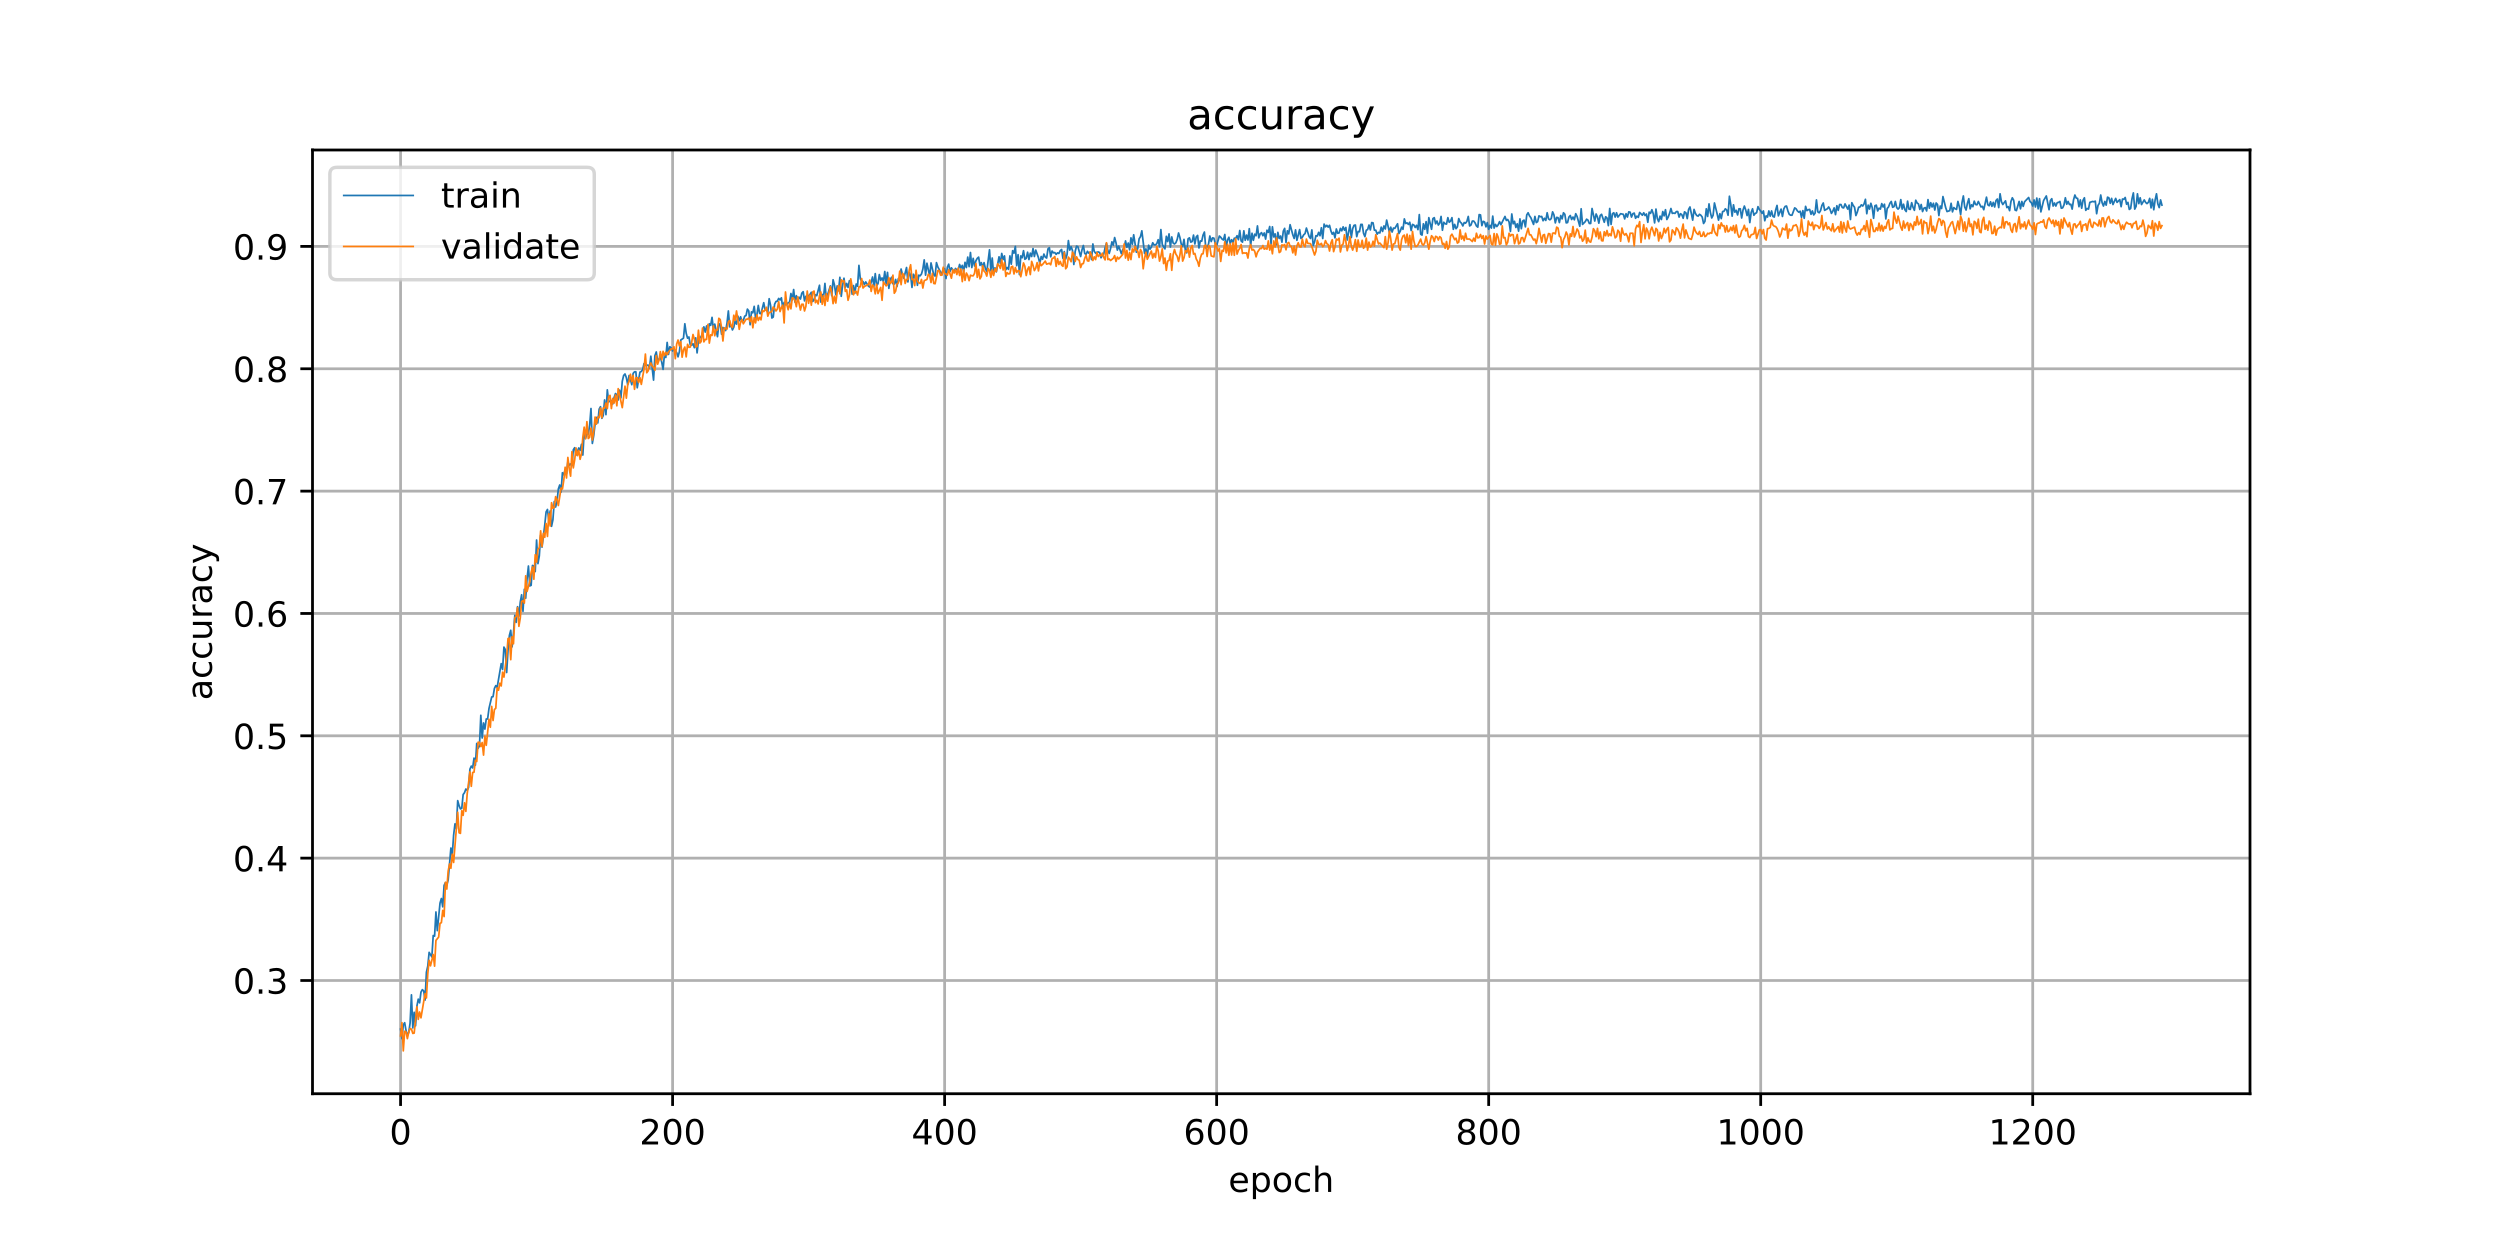 <?xml version="1.0" encoding="utf-8" standalone="no"?>
<!DOCTYPE svg PUBLIC "-//W3C//DTD SVG 1.1//EN"
  "http://www.w3.org/Graphics/SVG/1.1/DTD/svg11.dtd">
<!-- Created with matplotlib (https://matplotlib.org/) -->
<svg height="360pt" version="1.1" viewBox="0 0 720 360" width="720pt" xmlns="http://www.w3.org/2000/svg" xmlns:xlink="http://www.w3.org/1999/xlink">
 <defs>
  <style type="text/css">
*{stroke-linecap:butt;stroke-linejoin:round;}
  </style>
 </defs>
 <g id="figure_1">
  <g id="patch_1">
   <path d="M 0 360 
L 720 360 
L 720 0 
L 0 0 
z
" style="fill:#ffffff;"/>
  </g>
  <g id="axes_1">
   <g id="patch_2">
    <path d="M 90 315 
L 648 315 
L 648 43.2 
L 90 43.2 
z
" style="fill:#ffffff;"/>
   </g>
   <g id="matplotlib.axis_1">
    <g id="xtick_1">
     <g id="line2d_1">
      <path clip-path="url(#paccf3a62f6)" d="M 115.364 315 
L 115.364 43.2 
" style="fill:none;stroke:#b0b0b0;stroke-linecap:square;stroke-width:0.8;"/>
     </g>
     <g id="line2d_2">
      <defs>
       <path d="M 0 0 
L 0 3.5 
" id="mb615de1eec" style="stroke:#000000;stroke-width:0.8;"/>
      </defs>
      <g>
       <use style="stroke:#000000;stroke-width:0.8;" x="115.364" xlink:href="#mb615de1eec" y="315"/>
      </g>
     </g>
     <g id="text_1">
      <!-- 0 -->
      <defs>
       <path d="M 31.781 66.406 
Q 24.172 66.406 20.328 58.906 
Q 16.5 51.422 16.5 36.375 
Q 16.5 21.391 20.328 13.891 
Q 24.172 6.391 31.781 6.391 
Q 39.453 6.391 43.281 13.891 
Q 47.125 21.391 47.125 36.375 
Q 47.125 51.422 43.281 58.906 
Q 39.453 66.406 31.781 66.406 
z
M 31.781 74.219 
Q 44.047 74.219 50.516 64.516 
Q 56.984 54.828 56.984 36.375 
Q 56.984 17.969 50.516 8.266 
Q 44.047 -1.422 31.781 -1.422 
Q 19.531 -1.422 13.062 8.266 
Q 6.594 17.969 6.594 36.375 
Q 6.594 54.828 13.062 64.516 
Q 19.531 74.219 31.781 74.219 
z
" id="DejaVuSans-48"/>
      </defs>
      <g transform="translate(112.182 329.598)scale(0.1 -0.1)">
       <use xlink:href="#DejaVuSans-48"/>
      </g>
     </g>
    </g>
    <g id="xtick_2">
     <g id="line2d_3">
      <path clip-path="url(#paccf3a62f6)" d="M 193.707 315 
L 193.707 43.2 
" style="fill:none;stroke:#b0b0b0;stroke-linecap:square;stroke-width:0.8;"/>
     </g>
     <g id="line2d_4">
      <g>
       <use style="stroke:#000000;stroke-width:0.8;" x="193.707" xlink:href="#mb615de1eec" y="315"/>
      </g>
     </g>
     <g id="text_2">
      <!-- 200 -->
      <defs>
       <path d="M 19.188 8.297 
L 53.609 8.297 
L 53.609 0 
L 7.328 0 
L 7.328 8.297 
Q 12.938 14.109 22.625 23.891 
Q 32.328 33.688 34.812 36.531 
Q 39.547 41.844 41.422 45.531 
Q 43.312 49.219 43.312 52.781 
Q 43.312 58.594 39.234 62.25 
Q 35.156 65.922 28.609 65.922 
Q 23.969 65.922 18.812 64.312 
Q 13.672 62.703 7.812 59.422 
L 7.812 69.391 
Q 13.766 71.781 18.938 73 
Q 24.125 74.219 28.422 74.219 
Q 39.75 74.219 46.484 68.547 
Q 53.219 62.891 53.219 53.422 
Q 53.219 48.922 51.531 44.891 
Q 49.859 40.875 45.406 35.406 
Q 44.188 33.984 37.641 27.219 
Q 31.109 20.453 19.188 8.297 
z
" id="DejaVuSans-50"/>
      </defs>
      <g transform="translate(184.163 329.598)scale(0.1 -0.1)">
       <use xlink:href="#DejaVuSans-50"/>
       <use x="63.623" xlink:href="#DejaVuSans-48"/>
       <use x="127.246" xlink:href="#DejaVuSans-48"/>
      </g>
     </g>
    </g>
    <g id="xtick_3">
     <g id="line2d_5">
      <path clip-path="url(#paccf3a62f6)" d="M 272.05 315 
L 272.05 43.2 
" style="fill:none;stroke:#b0b0b0;stroke-linecap:square;stroke-width:0.8;"/>
     </g>
     <g id="line2d_6">
      <g>
       <use style="stroke:#000000;stroke-width:0.8;" x="272.05" xlink:href="#mb615de1eec" y="315"/>
      </g>
     </g>
     <g id="text_3">
      <!-- 400 -->
      <defs>
       <path d="M 37.797 64.312 
L 12.891 25.391 
L 37.797 25.391 
z
M 35.203 72.906 
L 47.609 72.906 
L 47.609 25.391 
L 58.016 25.391 
L 58.016 17.188 
L 47.609 17.188 
L 47.609 0 
L 37.797 0 
L 37.797 17.188 
L 4.891 17.188 
L 4.891 26.703 
z
" id="DejaVuSans-52"/>
      </defs>
      <g transform="translate(262.506 329.598)scale(0.1 -0.1)">
       <use xlink:href="#DejaVuSans-52"/>
       <use x="63.623" xlink:href="#DejaVuSans-48"/>
       <use x="127.246" xlink:href="#DejaVuSans-48"/>
      </g>
     </g>
    </g>
    <g id="xtick_4">
     <g id="line2d_7">
      <path clip-path="url(#paccf3a62f6)" d="M 350.393 315 
L 350.393 43.2 
" style="fill:none;stroke:#b0b0b0;stroke-linecap:square;stroke-width:0.8;"/>
     </g>
     <g id="line2d_8">
      <g>
       <use style="stroke:#000000;stroke-width:0.8;" x="350.393" xlink:href="#mb615de1eec" y="315"/>
      </g>
     </g>
     <g id="text_4">
      <!-- 600 -->
      <defs>
       <path d="M 33.016 40.375 
Q 26.375 40.375 22.484 35.828 
Q 18.609 31.297 18.609 23.391 
Q 18.609 15.531 22.484 10.953 
Q 26.375 6.391 33.016 6.391 
Q 39.656 6.391 43.531 10.953 
Q 47.406 15.531 47.406 23.391 
Q 47.406 31.297 43.531 35.828 
Q 39.656 40.375 33.016 40.375 
z
M 52.594 71.297 
L 52.594 62.312 
Q 48.875 64.062 45.094 64.984 
Q 41.312 65.922 37.594 65.922 
Q 27.828 65.922 22.672 59.328 
Q 17.531 52.734 16.797 39.406 
Q 19.672 43.656 24.016 45.922 
Q 28.375 48.188 33.594 48.188 
Q 44.578 48.188 50.953 41.516 
Q 57.328 34.859 57.328 23.391 
Q 57.328 12.156 50.688 5.359 
Q 44.047 -1.422 33.016 -1.422 
Q 20.359 -1.422 13.672 8.266 
Q 6.984 17.969 6.984 36.375 
Q 6.984 53.656 15.188 63.938 
Q 23.391 74.219 37.203 74.219 
Q 40.922 74.219 44.703 73.484 
Q 48.484 72.75 52.594 71.297 
z
" id="DejaVuSans-54"/>
      </defs>
      <g transform="translate(340.85 329.598)scale(0.1 -0.1)">
       <use xlink:href="#DejaVuSans-54"/>
       <use x="63.623" xlink:href="#DejaVuSans-48"/>
       <use x="127.246" xlink:href="#DejaVuSans-48"/>
      </g>
     </g>
    </g>
    <g id="xtick_5">
     <g id="line2d_9">
      <path clip-path="url(#paccf3a62f6)" d="M 428.737 315 
L 428.737 43.2 
" style="fill:none;stroke:#b0b0b0;stroke-linecap:square;stroke-width:0.8;"/>
     </g>
     <g id="line2d_10">
      <g>
       <use style="stroke:#000000;stroke-width:0.8;" x="428.737" xlink:href="#mb615de1eec" y="315"/>
      </g>
     </g>
     <g id="text_5">
      <!-- 800 -->
      <defs>
       <path d="M 31.781 34.625 
Q 24.75 34.625 20.719 30.859 
Q 16.703 27.094 16.703 20.516 
Q 16.703 13.922 20.719 10.156 
Q 24.75 6.391 31.781 6.391 
Q 38.812 6.391 42.859 10.172 
Q 46.922 13.969 46.922 20.516 
Q 46.922 27.094 42.891 30.859 
Q 38.875 34.625 31.781 34.625 
z
M 21.922 38.812 
Q 15.578 40.375 12.031 44.719 
Q 8.5 49.078 8.5 55.328 
Q 8.5 64.062 14.719 69.141 
Q 20.953 74.219 31.781 74.219 
Q 42.672 74.219 48.875 69.141 
Q 55.078 64.062 55.078 55.328 
Q 55.078 49.078 51.531 44.719 
Q 48 40.375 41.703 38.812 
Q 48.828 37.156 52.797 32.312 
Q 56.781 27.484 56.781 20.516 
Q 56.781 9.906 50.312 4.234 
Q 43.844 -1.422 31.781 -1.422 
Q 19.734 -1.422 13.25 4.234 
Q 6.781 9.906 6.781 20.516 
Q 6.781 27.484 10.781 32.312 
Q 14.797 37.156 21.922 38.812 
z
M 18.312 54.391 
Q 18.312 48.734 21.844 45.562 
Q 25.391 42.391 31.781 42.391 
Q 38.141 42.391 41.719 45.562 
Q 45.312 48.734 45.312 54.391 
Q 45.312 60.062 41.719 63.234 
Q 38.141 66.406 31.781 66.406 
Q 25.391 66.406 21.844 63.234 
Q 18.312 60.062 18.312 54.391 
z
" id="DejaVuSans-56"/>
      </defs>
      <g transform="translate(419.193 329.598)scale(0.1 -0.1)">
       <use xlink:href="#DejaVuSans-56"/>
       <use x="63.623" xlink:href="#DejaVuSans-48"/>
       <use x="127.246" xlink:href="#DejaVuSans-48"/>
      </g>
     </g>
    </g>
    <g id="xtick_6">
     <g id="line2d_11">
      <path clip-path="url(#paccf3a62f6)" d="M 507.08 315 
L 507.08 43.2 
" style="fill:none;stroke:#b0b0b0;stroke-linecap:square;stroke-width:0.8;"/>
     </g>
     <g id="line2d_12">
      <g>
       <use style="stroke:#000000;stroke-width:0.8;" x="507.08" xlink:href="#mb615de1eec" y="315"/>
      </g>
     </g>
     <g id="text_6">
      <!-- 1000 -->
      <defs>
       <path d="M 12.406 8.297 
L 28.516 8.297 
L 28.516 63.922 
L 10.984 60.406 
L 10.984 69.391 
L 28.422 72.906 
L 38.281 72.906 
L 38.281 8.297 
L 54.391 8.297 
L 54.391 0 
L 12.406 0 
z
" id="DejaVuSans-49"/>
      </defs>
      <g transform="translate(494.355 329.598)scale(0.1 -0.1)">
       <use xlink:href="#DejaVuSans-49"/>
       <use x="63.623" xlink:href="#DejaVuSans-48"/>
       <use x="127.246" xlink:href="#DejaVuSans-48"/>
       <use x="190.869" xlink:href="#DejaVuSans-48"/>
      </g>
     </g>
    </g>
    <g id="xtick_7">
     <g id="line2d_13">
      <path clip-path="url(#paccf3a62f6)" d="M 585.423 315 
L 585.423 43.2 
" style="fill:none;stroke:#b0b0b0;stroke-linecap:square;stroke-width:0.8;"/>
     </g>
     <g id="line2d_14">
      <g>
       <use style="stroke:#000000;stroke-width:0.8;" x="585.423" xlink:href="#mb615de1eec" y="315"/>
      </g>
     </g>
     <g id="text_7">
      <!-- 1200 -->
      <g transform="translate(572.698 329.598)scale(0.1 -0.1)">
       <use xlink:href="#DejaVuSans-49"/>
       <use x="63.623" xlink:href="#DejaVuSans-50"/>
       <use x="127.246" xlink:href="#DejaVuSans-48"/>
       <use x="190.869" xlink:href="#DejaVuSans-48"/>
      </g>
     </g>
    </g>
    <g id="text_8">
     <!-- epoch -->
     <defs>
      <path d="M 56.203 29.594 
L 56.203 25.203 
L 14.891 25.203 
Q 15.484 15.922 20.484 11.062 
Q 25.484 6.203 34.422 6.203 
Q 39.594 6.203 44.453 7.469 
Q 49.312 8.734 54.109 11.281 
L 54.109 2.781 
Q 49.266 0.734 44.188 -0.344 
Q 39.109 -1.422 33.891 -1.422 
Q 20.797 -1.422 13.156 6.188 
Q 5.516 13.812 5.516 26.812 
Q 5.516 40.234 12.766 48.109 
Q 20.016 56 32.328 56 
Q 43.359 56 49.781 48.891 
Q 56.203 41.797 56.203 29.594 
z
M 47.219 32.234 
Q 47.125 39.594 43.094 43.984 
Q 39.062 48.391 32.422 48.391 
Q 24.906 48.391 20.391 44.141 
Q 15.875 39.891 15.188 32.172 
z
" id="DejaVuSans-101"/>
      <path d="M 18.109 8.203 
L 18.109 -20.797 
L 9.078 -20.797 
L 9.078 54.688 
L 18.109 54.688 
L 18.109 46.391 
Q 20.953 51.266 25.266 53.625 
Q 29.594 56 35.594 56 
Q 45.562 56 51.781 48.094 
Q 58.016 40.188 58.016 27.297 
Q 58.016 14.406 51.781 6.484 
Q 45.562 -1.422 35.594 -1.422 
Q 29.594 -1.422 25.266 0.953 
Q 20.953 3.328 18.109 8.203 
z
M 48.688 27.297 
Q 48.688 37.203 44.609 42.844 
Q 40.531 48.484 33.406 48.484 
Q 26.266 48.484 22.188 42.844 
Q 18.109 37.203 18.109 27.297 
Q 18.109 17.391 22.188 11.75 
Q 26.266 6.109 33.406 6.109 
Q 40.531 6.109 44.609 11.75 
Q 48.688 17.391 48.688 27.297 
z
" id="DejaVuSans-112"/>
      <path d="M 30.609 48.391 
Q 23.391 48.391 19.188 42.75 
Q 14.984 37.109 14.984 27.297 
Q 14.984 17.484 19.156 11.844 
Q 23.344 6.203 30.609 6.203 
Q 37.797 6.203 41.984 11.859 
Q 46.188 17.531 46.188 27.297 
Q 46.188 37.016 41.984 42.703 
Q 37.797 48.391 30.609 48.391 
z
M 30.609 56 
Q 42.328 56 49.016 48.375 
Q 55.719 40.766 55.719 27.297 
Q 55.719 13.875 49.016 6.219 
Q 42.328 -1.422 30.609 -1.422 
Q 18.844 -1.422 12.172 6.219 
Q 5.516 13.875 5.516 27.297 
Q 5.516 40.766 12.172 48.375 
Q 18.844 56 30.609 56 
z
" id="DejaVuSans-111"/>
      <path d="M 48.781 52.594 
L 48.781 44.188 
Q 44.969 46.297 41.141 47.344 
Q 37.312 48.391 33.406 48.391 
Q 24.656 48.391 19.812 42.844 
Q 14.984 37.312 14.984 27.297 
Q 14.984 17.281 19.812 11.734 
Q 24.656 6.203 33.406 6.203 
Q 37.312 6.203 41.141 7.25 
Q 44.969 8.297 48.781 10.406 
L 48.781 2.094 
Q 45.016 0.344 40.984 -0.531 
Q 36.969 -1.422 32.422 -1.422 
Q 20.062 -1.422 12.781 6.344 
Q 5.516 14.109 5.516 27.297 
Q 5.516 40.672 12.859 48.328 
Q 20.219 56 33.016 56 
Q 37.156 56 41.109 55.141 
Q 45.062 54.297 48.781 52.594 
z
" id="DejaVuSans-99"/>
      <path d="M 54.891 33.016 
L 54.891 0 
L 45.906 0 
L 45.906 32.719 
Q 45.906 40.484 42.875 44.328 
Q 39.844 48.188 33.797 48.188 
Q 26.516 48.188 22.312 43.547 
Q 18.109 38.922 18.109 30.906 
L 18.109 0 
L 9.078 0 
L 9.078 75.984 
L 18.109 75.984 
L 18.109 46.188 
Q 21.344 51.125 25.703 53.562 
Q 30.078 56 35.797 56 
Q 45.219 56 50.047 50.172 
Q 54.891 44.344 54.891 33.016 
z
" id="DejaVuSans-104"/>
     </defs>
     <g transform="translate(353.772 343.277)scale(0.1 -0.1)">
      <use xlink:href="#DejaVuSans-101"/>
      <use x="61.523" xlink:href="#DejaVuSans-112"/>
      <use x="125" xlink:href="#DejaVuSans-111"/>
      <use x="186.182" xlink:href="#DejaVuSans-99"/>
      <use x="241.162" xlink:href="#DejaVuSans-104"/>
     </g>
    </g>
   </g>
   <g id="matplotlib.axis_2">
    <g id="ytick_1">
     <g id="line2d_15">
      <path clip-path="url(#paccf3a62f6)" d="M 90 282.385 
L 648 282.385 
" style="fill:none;stroke:#b0b0b0;stroke-linecap:square;stroke-width:0.8;"/>
     </g>
     <g id="line2d_16">
      <defs>
       <path d="M 0 0 
L -3.5 0 
" id="m479fdb254c" style="stroke:#000000;stroke-width:0.8;"/>
      </defs>
      <g>
       <use style="stroke:#000000;stroke-width:0.8;" x="90" xlink:href="#m479fdb254c" y="282.385"/>
      </g>
     </g>
     <g id="text_9">
      <!-- 0.3 -->
      <defs>
       <path d="M 10.688 12.406 
L 21 12.406 
L 21 0 
L 10.688 0 
z
" id="DejaVuSans-46"/>
       <path d="M 40.578 39.312 
Q 47.656 37.797 51.625 33 
Q 55.609 28.219 55.609 21.188 
Q 55.609 10.406 48.188 4.484 
Q 40.766 -1.422 27.094 -1.422 
Q 22.516 -1.422 17.656 -0.516 
Q 12.797 0.391 7.625 2.203 
L 7.625 11.719 
Q 11.719 9.328 16.594 8.109 
Q 21.484 6.891 26.812 6.891 
Q 36.078 6.891 40.938 10.547 
Q 45.797 14.203 45.797 21.188 
Q 45.797 27.641 41.281 31.266 
Q 36.766 34.906 28.719 34.906 
L 20.219 34.906 
L 20.219 43.016 
L 29.109 43.016 
Q 36.375 43.016 40.234 45.922 
Q 44.094 48.828 44.094 54.297 
Q 44.094 59.906 40.109 62.906 
Q 36.141 65.922 28.719 65.922 
Q 24.656 65.922 20.016 65.031 
Q 15.375 64.156 9.812 62.312 
L 9.812 71.094 
Q 15.438 72.656 20.344 73.438 
Q 25.25 74.219 29.594 74.219 
Q 40.828 74.219 47.359 69.109 
Q 53.906 64.016 53.906 55.328 
Q 53.906 49.266 50.438 45.094 
Q 46.969 40.922 40.578 39.312 
z
" id="DejaVuSans-51"/>
      </defs>
      <g transform="translate(67.097 286.184)scale(0.1 -0.1)">
       <use xlink:href="#DejaVuSans-48"/>
       <use x="63.623" xlink:href="#DejaVuSans-46"/>
       <use x="95.41" xlink:href="#DejaVuSans-51"/>
      </g>
     </g>
    </g>
    <g id="ytick_2">
     <g id="line2d_17">
      <path clip-path="url(#paccf3a62f6)" d="M 90 247.149 
L 648 247.149 
" style="fill:none;stroke:#b0b0b0;stroke-linecap:square;stroke-width:0.8;"/>
     </g>
     <g id="line2d_18">
      <g>
       <use style="stroke:#000000;stroke-width:0.8;" x="90" xlink:href="#m479fdb254c" y="247.149"/>
      </g>
     </g>
     <g id="text_10">
      <!-- 0.4 -->
      <g transform="translate(67.097 250.948)scale(0.1 -0.1)">
       <use xlink:href="#DejaVuSans-48"/>
       <use x="63.623" xlink:href="#DejaVuSans-46"/>
       <use x="95.41" xlink:href="#DejaVuSans-52"/>
      </g>
     </g>
    </g>
    <g id="ytick_3">
     <g id="line2d_19">
      <path clip-path="url(#paccf3a62f6)" d="M 90 211.913 
L 648 211.913 
" style="fill:none;stroke:#b0b0b0;stroke-linecap:square;stroke-width:0.8;"/>
     </g>
     <g id="line2d_20">
      <g>
       <use style="stroke:#000000;stroke-width:0.8;" x="90" xlink:href="#m479fdb254c" y="211.913"/>
      </g>
     </g>
     <g id="text_11">
      <!-- 0.5 -->
      <defs>
       <path d="M 10.797 72.906 
L 49.516 72.906 
L 49.516 64.594 
L 19.828 64.594 
L 19.828 46.734 
Q 21.969 47.469 24.109 47.828 
Q 26.266 48.188 28.422 48.188 
Q 40.625 48.188 47.75 41.5 
Q 54.891 34.812 54.891 23.391 
Q 54.891 11.625 47.562 5.094 
Q 40.234 -1.422 26.906 -1.422 
Q 22.312 -1.422 17.547 -0.641 
Q 12.797 0.141 7.719 1.703 
L 7.719 11.625 
Q 12.109 9.234 16.797 8.062 
Q 21.484 6.891 26.703 6.891 
Q 35.156 6.891 40.078 11.328 
Q 45.016 15.766 45.016 23.391 
Q 45.016 31 40.078 35.438 
Q 35.156 39.891 26.703 39.891 
Q 22.75 39.891 18.812 39.016 
Q 14.891 38.141 10.797 36.281 
z
" id="DejaVuSans-53"/>
      </defs>
      <g transform="translate(67.097 215.713)scale(0.1 -0.1)">
       <use xlink:href="#DejaVuSans-48"/>
       <use x="63.623" xlink:href="#DejaVuSans-46"/>
       <use x="95.41" xlink:href="#DejaVuSans-53"/>
      </g>
     </g>
    </g>
    <g id="ytick_4">
     <g id="line2d_21">
      <path clip-path="url(#paccf3a62f6)" d="M 90 176.678 
L 648 176.678 
" style="fill:none;stroke:#b0b0b0;stroke-linecap:square;stroke-width:0.8;"/>
     </g>
     <g id="line2d_22">
      <g>
       <use style="stroke:#000000;stroke-width:0.8;" x="90" xlink:href="#m479fdb254c" y="176.678"/>
      </g>
     </g>
     <g id="text_12">
      <!-- 0.6 -->
      <g transform="translate(67.097 180.477)scale(0.1 -0.1)">
       <use xlink:href="#DejaVuSans-48"/>
       <use x="63.623" xlink:href="#DejaVuSans-46"/>
       <use x="95.41" xlink:href="#DejaVuSans-54"/>
      </g>
     </g>
    </g>
    <g id="ytick_5">
     <g id="line2d_23">
      <path clip-path="url(#paccf3a62f6)" d="M 90 141.442 
L 648 141.442 
" style="fill:none;stroke:#b0b0b0;stroke-linecap:square;stroke-width:0.8;"/>
     </g>
     <g id="line2d_24">
      <g>
       <use style="stroke:#000000;stroke-width:0.8;" x="90" xlink:href="#m479fdb254c" y="141.442"/>
      </g>
     </g>
     <g id="text_13">
      <!-- 0.7 -->
      <defs>
       <path d="M 8.203 72.906 
L 55.078 72.906 
L 55.078 68.703 
L 28.609 0 
L 18.312 0 
L 43.219 64.594 
L 8.203 64.594 
z
" id="DejaVuSans-55"/>
      </defs>
      <g transform="translate(67.097 145.241)scale(0.1 -0.1)">
       <use xlink:href="#DejaVuSans-48"/>
       <use x="63.623" xlink:href="#DejaVuSans-46"/>
       <use x="95.41" xlink:href="#DejaVuSans-55"/>
      </g>
     </g>
    </g>
    <g id="ytick_6">
     <g id="line2d_25">
      <path clip-path="url(#paccf3a62f6)" d="M 90 106.206 
L 648 106.206 
" style="fill:none;stroke:#b0b0b0;stroke-linecap:square;stroke-width:0.8;"/>
     </g>
     <g id="line2d_26">
      <g>
       <use style="stroke:#000000;stroke-width:0.8;" x="90" xlink:href="#m479fdb254c" y="106.206"/>
      </g>
     </g>
     <g id="text_14">
      <!-- 0.8 -->
      <g transform="translate(67.097 110.005)scale(0.1 -0.1)">
       <use xlink:href="#DejaVuSans-48"/>
       <use x="63.623" xlink:href="#DejaVuSans-46"/>
       <use x="95.41" xlink:href="#DejaVuSans-56"/>
      </g>
     </g>
    </g>
    <g id="ytick_7">
     <g id="line2d_27">
      <path clip-path="url(#paccf3a62f6)" d="M 90 70.97 
L 648 70.97 
" style="fill:none;stroke:#b0b0b0;stroke-linecap:square;stroke-width:0.8;"/>
     </g>
     <g id="line2d_28">
      <g>
       <use style="stroke:#000000;stroke-width:0.8;" x="90" xlink:href="#m479fdb254c" y="70.97"/>
      </g>
     </g>
     <g id="text_15">
      <!-- 0.9 -->
      <defs>
       <path d="M 10.984 1.516 
L 10.984 10.5 
Q 14.703 8.734 18.5 7.812 
Q 22.312 6.891 25.984 6.891 
Q 35.75 6.891 40.891 13.453 
Q 46.047 20.016 46.781 33.406 
Q 43.953 29.203 39.594 26.953 
Q 35.25 24.703 29.984 24.703 
Q 19.047 24.703 12.672 31.312 
Q 6.297 37.938 6.297 49.422 
Q 6.297 60.641 12.938 67.422 
Q 19.578 74.219 30.609 74.219 
Q 43.266 74.219 49.922 64.516 
Q 56.594 54.828 56.594 36.375 
Q 56.594 19.141 48.406 8.859 
Q 40.234 -1.422 26.422 -1.422 
Q 22.703 -1.422 18.891 -0.688 
Q 15.094 0.047 10.984 1.516 
z
M 30.609 32.422 
Q 37.25 32.422 41.125 36.953 
Q 45.016 41.5 45.016 49.422 
Q 45.016 57.281 41.125 61.844 
Q 37.25 66.406 30.609 66.406 
Q 23.969 66.406 20.094 61.844 
Q 16.219 57.281 16.219 49.422 
Q 16.219 41.5 20.094 36.953 
Q 23.969 32.422 30.609 32.422 
z
" id="DejaVuSans-57"/>
      </defs>
      <g transform="translate(67.097 74.769)scale(0.1 -0.1)">
       <use xlink:href="#DejaVuSans-48"/>
       <use x="63.623" xlink:href="#DejaVuSans-46"/>
       <use x="95.41" xlink:href="#DejaVuSans-57"/>
      </g>
     </g>
    </g>
    <g id="text_16">
     <!-- accuracy -->
     <defs>
      <path d="M 34.281 27.484 
Q 23.391 27.484 19.188 25 
Q 14.984 22.516 14.984 16.5 
Q 14.984 11.719 18.141 8.906 
Q 21.297 6.109 26.703 6.109 
Q 34.188 6.109 38.703 11.406 
Q 43.219 16.703 43.219 25.484 
L 43.219 27.484 
z
M 52.203 31.203 
L 52.203 0 
L 43.219 0 
L 43.219 8.297 
Q 40.141 3.328 35.547 0.953 
Q 30.953 -1.422 24.312 -1.422 
Q 15.922 -1.422 10.953 3.297 
Q 6 8.016 6 15.922 
Q 6 25.141 12.172 29.828 
Q 18.359 34.516 30.609 34.516 
L 43.219 34.516 
L 43.219 35.406 
Q 43.219 41.609 39.141 45 
Q 35.062 48.391 27.688 48.391 
Q 23 48.391 18.547 47.266 
Q 14.109 46.141 10.016 43.891 
L 10.016 52.203 
Q 14.938 54.109 19.578 55.047 
Q 24.219 56 28.609 56 
Q 40.484 56 46.344 49.844 
Q 52.203 43.703 52.203 31.203 
z
" id="DejaVuSans-97"/>
      <path d="M 8.5 21.578 
L 8.5 54.688 
L 17.484 54.688 
L 17.484 21.922 
Q 17.484 14.156 20.5 10.266 
Q 23.531 6.391 29.594 6.391 
Q 36.859 6.391 41.078 11.031 
Q 45.312 15.672 45.312 23.688 
L 45.312 54.688 
L 54.297 54.688 
L 54.297 0 
L 45.312 0 
L 45.312 8.406 
Q 42.047 3.422 37.719 1 
Q 33.406 -1.422 27.688 -1.422 
Q 18.266 -1.422 13.375 4.438 
Q 8.5 10.297 8.5 21.578 
z
M 31.109 56 
z
" id="DejaVuSans-117"/>
      <path d="M 41.109 46.297 
Q 39.594 47.172 37.812 47.578 
Q 36.031 48 33.891 48 
Q 26.266 48 22.188 43.047 
Q 18.109 38.094 18.109 28.812 
L 18.109 0 
L 9.078 0 
L 9.078 54.688 
L 18.109 54.688 
L 18.109 46.188 
Q 20.953 51.172 25.484 53.578 
Q 30.031 56 36.531 56 
Q 37.453 56 38.578 55.875 
Q 39.703 55.766 41.062 55.516 
z
" id="DejaVuSans-114"/>
      <path d="M 32.172 -5.078 
Q 28.375 -14.844 24.75 -17.812 
Q 21.141 -20.797 15.094 -20.797 
L 7.906 -20.797 
L 7.906 -13.281 
L 13.188 -13.281 
Q 16.891 -13.281 18.938 -11.516 
Q 21 -9.766 23.484 -3.219 
L 25.094 0.875 
L 2.984 54.688 
L 12.5 54.688 
L 29.594 11.922 
L 46.688 54.688 
L 56.203 54.688 
z
" id="DejaVuSans-121"/>
     </defs>
     <g transform="translate(61.017 201.659)rotate(-90)scale(0.1 -0.1)">
      <use xlink:href="#DejaVuSans-97"/>
      <use x="61.279" xlink:href="#DejaVuSans-99"/>
      <use x="116.26" xlink:href="#DejaVuSans-99"/>
      <use x="171.24" xlink:href="#DejaVuSans-117"/>
      <use x="234.619" xlink:href="#DejaVuSans-114"/>
      <use x="275.732" xlink:href="#DejaVuSans-97"/>
      <use x="337.012" xlink:href="#DejaVuSans-99"/>
      <use x="391.992" xlink:href="#DejaVuSans-121"/>
     </g>
    </g>
   </g>
   <g id="line2d_29">
    <path clip-path="url(#paccf3a62f6)" d="M 115.364 296.391 
L 115.755 299.122 
L 116.147 295.158 
L 116.539 294.541 
L 116.931 296.743 
L 117.322 298.153 
L 117.714 297.36 
L 118.106 294.629 
L 118.497 286.525 
L 118.889 296.039 
L 119.281 291.546 
L 119.673 295.422 
L 120.064 289.784 
L 120.456 287.758 
L 120.848 288.815 
L 121.239 285.732 
L 121.631 285.028 
L 122.023 285.38 
L 122.415 288.023 
L 122.806 280.006 
L 123.198 278.245 
L 123.59 274.281 
L 124.373 275.602 
L 124.765 269.436 
L 125.157 269.612 
L 125.548 262.653 
L 125.94 268.026 
L 126.723 260.098 
L 127.115 258.777 
L 127.507 261.155 
L 127.899 254.989 
L 128.29 254.196 
L 128.682 254.901 
L 129.074 253.403 
L 129.857 244.242 
L 130.249 246.268 
L 130.641 240.542 
L 131.032 237.283 
L 131.424 238.693 
L 131.816 230.588 
L 132.207 231.998 
L 132.599 232.967 
L 132.991 232.791 
L 133.383 228.826 
L 133.774 228.298 
L 134.166 227.241 
L 134.558 227.593 
L 134.949 226.8 
L 135.341 221.515 
L 135.733 220.634 
L 136.125 221.163 
L 136.516 218.344 
L 136.908 220.37 
L 137.3 214.116 
L 137.691 215.525 
L 138.083 214.82 
L 138.475 206.011 
L 138.867 212.53 
L 139.258 208.214 
L 139.65 209.975 
L 140.042 207.068 
L 140.433 207.068 
L 140.825 204.073 
L 141.609 200.726 
L 142 200.638 
L 142.392 198.259 
L 142.784 197.467 
L 143.175 197.995 
L 144.351 191.124 
L 144.742 192.798 
L 145.134 186.367 
L 145.526 187.072 
L 145.918 193.679 
L 146.309 187.248 
L 146.701 183.02 
L 147.093 181.522 
L 147.484 186.279 
L 147.876 182.403 
L 148.268 177.206 
L 148.66 179.232 
L 149.051 174.74 
L 149.443 177.47 
L 149.835 173.418 
L 150.226 171.304 
L 150.618 176.061 
L 151.01 169.718 
L 151.402 172.273 
L 151.793 166.723 
L 152.185 163.024 
L 152.577 168.749 
L 152.968 168.573 
L 153.36 162.847 
L 153.752 163.024 
L 154.144 164.609 
L 154.535 155.536 
L 154.927 162.319 
L 155.319 160.117 
L 155.71 154.215 
L 156.102 157.562 
L 156.886 151.22 
L 157.277 147.432 
L 157.669 146.727 
L 158.061 149.81 
L 158.452 147.168 
L 158.844 151.572 
L 159.236 149.722 
L 159.628 144.437 
L 160.019 146.022 
L 160.411 144.437 
L 160.803 140.825 
L 161.194 139.68 
L 161.586 141.706 
L 161.978 136.156 
L 162.37 136.773 
L 162.761 135.275 
L 163.153 136.421 
L 163.545 132.985 
L 163.936 134.042 
L 164.328 133.602 
L 164.72 134.13 
L 165.112 129.55 
L 165.503 128.933 
L 165.895 131.047 
L 166.678 129.021 
L 167.07 129.726 
L 167.462 127.964 
L 167.854 131.047 
L 168.245 124.529 
L 168.637 126.202 
L 169.029 124.969 
L 169.42 125.057 
L 169.812 122.503 
L 170.204 117.658 
L 170.596 127.7 
L 170.987 125.498 
L 171.379 122.15 
L 171.771 120.212 
L 172.163 121.798 
L 172.554 117.834 
L 172.946 117.129 
L 173.338 120.476 
L 173.729 119.684 
L 174.121 115.191 
L 174.513 119.419 
L 174.905 112.284 
L 175.296 115.72 
L 176.08 115.367 
L 176.471 116.336 
L 176.863 114.486 
L 177.255 113.341 
L 177.647 113.694 
L 178.038 115.191 
L 178.43 112.372 
L 178.822 114.574 
L 179.213 109.818 
L 179.605 108.144 
L 179.997 107.704 
L 180.389 108.761 
L 180.78 110.787 
L 181.172 108.144 
L 181.564 109.289 
L 181.955 110.787 
L 182.347 107.527 
L 182.739 107.087 
L 183.131 107.087 
L 183.522 111.668 
L 184.306 107.175 
L 184.697 106.999 
L 185.089 106.47 
L 185.481 104.708 
L 185.873 105.237 
L 186.656 105.149 
L 187.048 106.03 
L 187.439 102.594 
L 188.223 109.465 
L 188.615 102.418 
L 189.006 101.361 
L 189.398 104.004 
L 190.181 102.859 
L 190.573 104.268 
L 190.965 106.382 
L 191.357 102.154 
L 191.748 102.947 
L 192.14 98.63 
L 192.532 102.066 
L 192.923 99.864 
L 193.315 100.216 
L 193.707 101.097 
L 194.099 100.48 
L 194.882 101.537 
L 195.274 102.77 
L 195.665 101.273 
L 196.057 97.926 
L 196.841 97.397 
L 197.232 93.257 
L 197.624 95.988 
L 198.016 97.397 
L 198.408 97.045 
L 198.799 99.335 
L 199.191 99.423 
L 199.583 98.983 
L 199.974 100.128 
L 200.366 97.309 
L 200.758 101.625 
L 201.15 98.19 
L 201.541 97.309 
L 201.933 96.957 
L 202.325 95.988 
L 202.716 94.138 
L 203.108 95.635 
L 203.5 93.873 
L 203.892 95.635 
L 204.283 93.257 
L 204.675 93.697 
L 205.067 91.407 
L 205.458 94.842 
L 205.85 93.345 
L 206.634 96.957 
L 207.025 93.345 
L 207.417 93.257 
L 207.809 96.252 
L 208.2 94.314 
L 208.592 94.666 
L 208.984 95.195 
L 209.376 93.081 
L 209.767 89.557 
L 210.159 94.138 
L 210.551 93.697 
L 210.942 95.019 
L 211.334 94.226 
L 211.726 92.376 
L 212.118 93.345 
L 212.509 91.055 
L 212.901 92.376 
L 213.293 91.231 
L 213.684 92.64 
L 214.076 92.288 
L 214.468 91.055 
L 214.86 90.878 
L 215.251 89.029 
L 215.643 89.557 
L 216.035 93.521 
L 216.426 89.821 
L 216.818 90.086 
L 217.21 88.236 
L 217.602 91.583 
L 217.993 90.614 
L 218.385 87.971 
L 218.777 90.262 
L 219.168 90.35 
L 219.952 87.179 
L 220.344 89.205 
L 220.735 89.293 
L 221.127 89.821 
L 221.519 86.033 
L 221.91 87.883 
L 222.302 91.583 
L 222.694 91.319 
L 223.086 87.619 
L 223.477 86.826 
L 223.869 86.738 
L 224.261 85.945 
L 224.653 86.386 
L 225.044 85.769 
L 225.436 88.852 
L 225.828 87.091 
L 226.219 87.795 
L 226.611 87.619 
L 227.003 87.179 
L 227.395 87.091 
L 227.786 84.536 
L 228.178 86.386 
L 228.57 83.391 
L 228.961 87.002 
L 229.353 85.153 
L 229.745 86.562 
L 230.137 85.593 
L 230.528 86.122 
L 230.92 84.448 
L 231.312 84.007 
L 231.703 86.65 
L 232.095 85.329 
L 232.487 86.033 
L 232.879 85.153 
L 233.27 84.8 
L 233.662 84.184 
L 234.054 86.826 
L 234.445 86.386 
L 234.837 84.888 
L 235.229 85.153 
L 236.012 82.158 
L 236.404 87.002 
L 236.796 84.8 
L 237.187 85.505 
L 237.579 81.629 
L 237.971 86.122 
L 239.146 82.334 
L 239.538 85.153 
L 239.929 80.572 
L 240.321 82.069 
L 240.713 84.888 
L 241.105 82.334 
L 241.496 83.743 
L 241.888 79.867 
L 242.28 85.329 
L 242.671 82.158 
L 243.063 80.132 
L 243.455 82.774 
L 243.847 81.629 
L 244.238 82.774 
L 244.63 80.836 
L 245.022 81.012 
L 245.413 84.712 
L 245.805 82.246 
L 246.197 84.448 
L 246.589 81.805 
L 246.98 82.422 
L 247.372 76.432 
L 247.764 80.308 
L 248.155 80.924 
L 248.547 81.1 
L 248.939 81.981 
L 249.331 81.189 
L 250.114 82.422 
L 250.506 82.686 
L 251.289 79.779 
L 251.681 82.422 
L 252.073 78.81 
L 252.464 82.246 
L 252.856 81.717 
L 253.248 79.074 
L 253.64 80.748 
L 254.031 80.043 
L 254.423 81.1 
L 254.815 78.194 
L 255.206 81.805 
L 255.598 78.458 
L 255.99 83.038 
L 256.382 80.484 
L 256.773 79.867 
L 257.165 81.717 
L 257.557 81.805 
L 257.948 80.484 
L 258.34 82.51 
L 258.732 80.22 
L 259.124 80.836 
L 259.515 77.489 
L 259.907 79.074 
L 260.299 80.132 
L 261.082 77.048 
L 261.474 81.189 
L 261.866 78.458 
L 262.257 79.251 
L 262.649 82.774 
L 263.041 78.986 
L 263.432 80.043 
L 263.824 78.634 
L 264.216 82.158 
L 264.608 79.251 
L 264.999 79.427 
L 265.391 78.898 
L 265.783 77.489 
L 266.174 74.846 
L 266.566 79.251 
L 266.958 75.815 
L 267.741 79.515 
L 268.133 75.727 
L 268.916 79.163 
L 269.308 79.515 
L 269.7 75.639 
L 270.092 76.872 
L 271.267 79.074 
L 271.658 77.401 
L 272.05 77.401 
L 272.442 80.22 
L 272.834 76.96 
L 273.225 76.079 
L 273.617 78.194 
L 274.009 77.136 
L 274.792 78.282 
L 275.184 77.313 
L 275.576 77.753 
L 275.967 77.753 
L 276.359 76.167 
L 276.751 77.225 
L 277.143 76.432 
L 277.534 78.194 
L 277.926 75.551 
L 278.318 77.048 
L 278.709 74.053 
L 279.101 76.784 
L 279.493 72.732 
L 279.885 77.048 
L 280.276 74.406 
L 280.668 76.608 
L 281.06 75.11 
L 281.451 74.406 
L 281.843 74.053 
L 282.235 76.432 
L 282.627 75.639 
L 283.018 76.96 
L 283.41 75.639 
L 283.802 77.401 
L 284.193 78.194 
L 284.977 71.939 
L 285.369 78.017 
L 285.76 74.318 
L 286.152 78.81 
L 286.544 77.136 
L 286.935 78.282 
L 287.719 73.965 
L 288.111 75.903 
L 288.502 72.996 
L 288.894 74.758 
L 289.286 73.701 
L 289.677 77.665 
L 290.069 77.048 
L 290.461 77.577 
L 290.853 73.701 
L 291.244 76.079 
L 291.636 72.203 
L 292.028 72.908 
L 292.419 70.97 
L 292.811 76.52 
L 293.203 73.349 
L 293.595 79.074 
L 293.986 73.701 
L 294.378 74.23 
L 294.77 72.203 
L 295.161 74.67 
L 295.553 74.406 
L 295.945 72.644 
L 296.337 74.758 
L 296.728 72.908 
L 297.12 73.877 
L 297.512 71.587 
L 297.903 73.877 
L 298.295 72.027 
L 299.079 74.23 
L 299.47 75.903 
L 299.862 73.877 
L 300.254 74.67 
L 300.645 73.172 
L 301.037 74.053 
L 301.429 74.318 
L 301.821 71.675 
L 302.212 71.323 
L 302.604 73.965 
L 302.996 72.292 
L 303.388 72.82 
L 303.779 72.732 
L 304.171 73.261 
L 304.563 72.82 
L 304.954 72.996 
L 305.346 72.203 
L 305.738 71.851 
L 306.13 74.406 
L 306.521 72.468 
L 306.913 74.582 
L 307.305 73.349 
L 307.696 69.296 
L 308.088 72.027 
L 308.48 71.058 
L 308.872 72.115 
L 309.263 76.167 
L 309.655 72.38 
L 310.047 70.882 
L 310.438 71.058 
L 311.222 73.877 
L 311.614 71.939 
L 312.005 70.706 
L 312.397 72.996 
L 312.789 73.261 
L 313.18 72.38 
L 313.572 72.908 
L 313.964 72.644 
L 314.356 74.758 
L 314.747 70.265 
L 315.139 72.38 
L 315.531 72.908 
L 315.922 72.644 
L 316.314 72.556 
L 316.706 72.732 
L 317.098 74.23 
L 317.489 73.525 
L 317.881 73.172 
L 318.273 71.323 
L 318.664 70.089 
L 319.056 72.115 
L 319.448 72.996 
L 319.84 71.587 
L 320.231 69.649 
L 320.623 70.618 
L 321.015 68.416 
L 321.406 69.913 
L 321.798 72.027 
L 322.19 70.882 
L 322.973 73.084 
L 323.365 71.851 
L 323.757 71.411 
L 324.148 69.385 
L 324.54 71.234 
L 324.932 70.001 
L 325.324 71.939 
L 325.715 68.504 
L 326.107 70.354 
L 326.499 67.623 
L 327.282 72.644 
L 327.674 71.499 
L 328.066 68.768 
L 328.457 68.151 
L 328.849 66.478 
L 329.633 72.996 
L 330.024 71.675 
L 330.416 73.789 
L 330.808 70.618 
L 331.199 71.763 
L 331.591 71.146 
L 331.983 69.913 
L 332.375 70.53 
L 332.766 70.53 
L 333.158 70.177 
L 333.55 69.032 
L 333.941 71.058 
L 334.333 66.125 
L 334.725 70.354 
L 335.117 71.146 
L 335.508 71.675 
L 335.9 68.063 
L 336.292 69.561 
L 336.683 67.359 
L 337.075 71.146 
L 337.467 68.239 
L 337.859 70.001 
L 338.25 70.265 
L 338.642 69.913 
L 339.034 68.944 
L 339.425 67.094 
L 339.817 68.416 
L 340.209 70.354 
L 340.601 70.97 
L 340.992 68.944 
L 341.384 72.115 
L 341.776 72.82 
L 342.167 68.768 
L 342.559 68.504 
L 342.951 69.737 
L 343.343 69.561 
L 343.734 67.711 
L 344.126 70.265 
L 344.518 68.239 
L 344.909 67.799 
L 345.301 71.411 
L 345.693 69.385 
L 346.085 69.473 
L 346.476 67.711 
L 346.868 66.83 
L 347.26 71.411 
L 347.651 71.146 
L 348.043 70.354 
L 348.435 67.975 
L 348.827 69.561 
L 349.218 68.504 
L 349.61 68.592 
L 350.002 70.177 
L 350.393 70.706 
L 351.177 67.975 
L 351.569 68.328 
L 351.96 68.856 
L 352.352 69.12 
L 352.744 67.535 
L 353.135 71.234 
L 353.527 69.12 
L 353.919 68.328 
L 354.311 70.177 
L 354.702 69.032 
L 355.094 69.825 
L 355.486 68.592 
L 355.878 68.68 
L 356.269 67.887 
L 356.661 69.032 
L 357.053 66.39 
L 357.444 69.385 
L 357.836 69.737 
L 358.228 66.478 
L 358.62 69.208 
L 359.011 67.711 
L 359.403 69.12 
L 359.795 65.861 
L 360.186 70.794 
L 360.578 67.182 
L 360.97 69.208 
L 361.362 67.447 
L 361.753 67.887 
L 362.145 65.068 
L 362.537 68.504 
L 362.928 67.359 
L 363.32 67.006 
L 363.712 67.887 
L 364.104 67.094 
L 364.495 68.856 
L 364.887 66.301 
L 365.279 66.918 
L 365.67 65.244 
L 366.062 70.265 
L 366.454 65.332 
L 366.846 68.239 
L 367.237 67.359 
L 367.629 70.442 
L 368.021 66.918 
L 368.412 68.68 
L 368.804 67.975 
L 369.196 69.737 
L 369.588 66.566 
L 369.979 65.773 
L 370.371 69.825 
L 370.763 66.478 
L 371.154 67.359 
L 371.546 64.716 
L 372.33 67.623 
L 372.721 68.68 
L 373.113 66.213 
L 373.505 69.208 
L 374.288 66.125 
L 374.68 68.68 
L 375.072 68.328 
L 375.463 67.623 
L 375.855 67.27 
L 376.247 65.685 
L 377.03 68.151 
L 377.422 68.68 
L 377.814 66.213 
L 378.205 70.706 
L 378.597 69.649 
L 378.989 67.887 
L 379.38 67.975 
L 379.772 66.918 
L 380.164 67.887 
L 380.556 65.597 
L 380.947 68.68 
L 381.339 64.54 
L 381.731 65.332 
L 382.122 64.892 
L 382.514 65.421 
L 382.906 64.892 
L 383.298 66.478 
L 383.689 67.447 
L 384.081 66.918 
L 384.473 68.504 
L 384.865 65.949 
L 385.256 67.182 
L 385.648 67.094 
L 386.04 65.773 
L 386.431 66.478 
L 386.823 65.332 
L 387.215 66.301 
L 387.607 65.509 
L 387.998 69.12 
L 388.782 64.716 
L 389.173 68.416 
L 389.565 65.861 
L 389.957 64.892 
L 390.349 64.804 
L 390.74 68.151 
L 391.132 66.654 
L 391.524 66.742 
L 391.915 64.628 
L 392.307 64.628 
L 392.699 67.182 
L 393.091 68.151 
L 393.482 66.301 
L 393.874 66.125 
L 394.266 64.804 
L 394.657 66.213 
L 395.049 64.099 
L 395.441 64.187 
L 395.833 66.301 
L 396.224 66.301 
L 396.616 67.447 
L 397.008 66.918 
L 397.399 67.094 
L 397.791 65.421 
L 398.183 66.654 
L 398.575 65.068 
L 398.966 65.949 
L 399.358 63.395 
L 400.141 66.83 
L 400.533 65.421 
L 400.925 66.83 
L 401.317 65.685 
L 401.708 65.773 
L 402.492 64.452 
L 402.883 67.27 
L 403.275 66.566 
L 403.667 65.421 
L 404.059 66.037 
L 404.45 63.042 
L 404.842 64.363 
L 405.234 64.187 
L 405.625 64.628 
L 406.017 64.011 
L 406.409 66.39 
L 406.801 64.628 
L 407.192 64.804 
L 407.584 65.509 
L 407.976 64.892 
L 408.367 66.125 
L 408.759 61.809 
L 409.151 67.447 
L 409.543 67.711 
L 409.934 64.452 
L 410.326 66.037 
L 410.718 63.835 
L 411.11 67.182 
L 411.501 62.69 
L 412.285 66.037 
L 412.676 62.954 
L 413.068 62.69 
L 413.46 64.452 
L 413.852 63.659 
L 414.243 64.804 
L 414.635 64.275 
L 415.027 62.337 
L 415.418 66.301 
L 415.81 64.011 
L 416.202 64.452 
L 416.594 64.54 
L 416.985 62.69 
L 417.377 64.011 
L 417.769 63.659 
L 418.16 62.69 
L 418.552 66.037 
L 418.944 64.628 
L 419.336 65.861 
L 419.727 65.332 
L 420.119 62.954 
L 420.511 63.923 
L 420.902 64.275 
L 421.294 65.068 
L 421.686 64.099 
L 422.078 64.275 
L 422.469 63.747 
L 422.861 62.337 
L 423.253 65.068 
L 423.644 64.804 
L 424.036 63.659 
L 424.428 63.659 
L 424.82 64.187 
L 425.211 65.068 
L 425.603 65.421 
L 425.995 61.809 
L 426.386 61.897 
L 426.778 64.98 
L 427.17 63.747 
L 427.562 63.923 
L 427.953 65.332 
L 428.345 64.099 
L 428.737 66.037 
L 429.128 64.892 
L 429.52 65.685 
L 429.912 62.249 
L 430.304 65.685 
L 430.695 64.628 
L 431.087 65.244 
L 431.479 64.716 
L 431.87 63.835 
L 432.262 64.716 
L 433.437 62.337 
L 433.829 63.483 
L 434.221 63.218 
L 434.612 63.923 
L 435.004 66.654 
L 435.396 61.633 
L 435.788 64.452 
L 436.179 63.747 
L 436.571 65.509 
L 436.963 64.452 
L 437.355 66.566 
L 437.746 63.042 
L 438.138 65.861 
L 438.53 63.659 
L 438.921 63.395 
L 439.313 65.332 
L 439.705 61.897 
L 440.097 61.28 
L 440.488 62.161 
L 440.88 62.69 
L 441.663 64.628 
L 442.055 62.337 
L 442.447 64.099 
L 442.839 63.835 
L 443.23 62.161 
L 443.622 62.426 
L 444.014 62.337 
L 444.405 63.571 
L 444.797 62.866 
L 445.189 63.483 
L 445.581 61.28 
L 445.972 63.042 
L 446.364 63.306 
L 446.756 62.954 
L 447.147 61.016 
L 447.539 61.897 
L 447.931 64.187 
L 448.323 62.602 
L 448.714 62.69 
L 449.106 64.099 
L 449.498 62.073 
L 449.889 63.042 
L 450.281 61.28 
L 450.673 61.721 
L 451.065 64.187 
L 451.456 64.099 
L 451.848 62.514 
L 452.24 62.073 
L 452.631 63.218 
L 453.023 62.514 
L 453.415 63.306 
L 453.807 61.545 
L 454.198 62.337 
L 454.982 65.156 
L 455.373 60.135 
L 455.765 64.628 
L 456.549 63.835 
L 456.94 63.13 
L 457.332 63.395 
L 457.724 64.363 
L 458.115 64.363 
L 458.507 60.047 
L 459.291 63.659 
L 459.682 61.633 
L 460.074 62.514 
L 460.466 64.275 
L 460.857 62.073 
L 461.249 61.721 
L 462.033 64.011 
L 462.424 62.426 
L 462.816 62.778 
L 463.208 64.98 
L 463.6 60.047 
L 463.991 64.628 
L 464.383 61.545 
L 464.775 61.28 
L 465.166 62.514 
L 465.558 61.28 
L 465.95 62.514 
L 466.733 61.545 
L 467.517 61.721 
L 467.908 63.042 
L 468.3 61.545 
L 468.692 62.514 
L 469.084 61.016 
L 469.475 61.104 
L 469.867 62.514 
L 470.259 61.545 
L 470.65 61.368 
L 471.042 62.866 
L 471.434 62.249 
L 471.826 62.602 
L 472.217 61.192 
L 473.001 61.985 
L 473.392 61.28 
L 473.784 62.073 
L 474.176 61.633 
L 474.568 64.011 
L 474.959 61.104 
L 475.351 61.457 
L 475.743 60.399 
L 476.134 61.545 
L 476.526 64.187 
L 476.918 60.223 
L 477.31 62.954 
L 477.701 63.835 
L 478.093 62.249 
L 478.485 63.218 
L 478.876 60.928 
L 479.268 62.161 
L 479.66 60.399 
L 480.052 63.218 
L 480.443 62.514 
L 480.835 61.457 
L 481.227 60.047 
L 481.618 61.457 
L 482.01 61.368 
L 482.402 61.457 
L 482.794 60.928 
L 483.185 60.928 
L 483.577 62.514 
L 483.969 61.545 
L 484.36 61.809 
L 484.752 62.866 
L 485.144 61.016 
L 485.536 61.28 
L 485.927 62.954 
L 486.319 60.311 
L 486.711 59.607 
L 487.494 63.395 
L 487.886 60.311 
L 488.278 61.457 
L 488.669 62.073 
L 489.061 62.249 
L 489.453 61.721 
L 489.845 61.985 
L 490.236 62.514 
L 490.628 64.363 
L 491.02 63.747 
L 491.411 60.135 
L 491.803 62.337 
L 492.195 58.726 
L 492.587 61.192 
L 492.978 62.778 
L 493.37 61.985 
L 493.762 58.461 
L 494.545 61.633 
L 494.937 63.395 
L 495.329 61.545 
L 495.72 62.954 
L 496.112 60.928 
L 496.504 60.84 
L 496.895 60.135 
L 497.287 60.488 
L 497.679 61.985 
L 498.071 56.524 
L 498.462 58.902 
L 498.854 62.249 
L 499.246 58.99 
L 499.637 61.104 
L 500.029 60.576 
L 500.421 61.897 
L 500.813 60.135 
L 501.204 60.135 
L 501.596 62.778 
L 501.988 60.488 
L 502.379 59.342 
L 502.771 60.488 
L 503.163 62.073 
L 503.555 60.311 
L 503.946 64.099 
L 504.338 61.192 
L 504.73 60.135 
L 505.121 61.985 
L 505.513 61.457 
L 505.905 61.28 
L 506.297 59.519 
L 506.688 60.311 
L 507.08 60.752 
L 507.472 61.457 
L 507.863 60.752 
L 508.255 63.571 
L 508.647 62.161 
L 509.039 62.514 
L 509.43 60.752 
L 509.822 62.249 
L 510.214 60.752 
L 510.605 62.337 
L 510.997 62.514 
L 511.389 60.488 
L 511.781 59.166 
L 512.172 62.161 
L 512.956 60.223 
L 513.347 62.337 
L 513.739 60.135 
L 514.131 59.43 
L 514.523 59.342 
L 514.914 60.752 
L 515.306 61.721 
L 515.698 61.985 
L 516.09 61.985 
L 516.873 59.871 
L 517.265 60.135 
L 517.656 60.752 
L 518.048 61.104 
L 518.44 60.84 
L 518.832 62.602 
L 519.223 60.664 
L 519.615 62.866 
L 520.007 59.43 
L 520.398 60.664 
L 520.79 60.399 
L 521.182 60.311 
L 521.574 61.721 
L 521.965 60.752 
L 522.357 61.897 
L 522.749 61.368 
L 523.14 57.581 
L 523.532 61.016 
L 523.924 61.28 
L 524.316 60.664 
L 524.707 59.166 
L 525.099 58.461 
L 525.491 60.576 
L 526.274 60.135 
L 526.666 59.607 
L 527.058 60.311 
L 527.449 61.457 
L 527.841 60.84 
L 528.233 59.871 
L 528.624 61.809 
L 529.016 59.254 
L 529.408 60.576 
L 529.8 58.902 
L 530.191 58.902 
L 530.583 59.783 
L 530.975 59.871 
L 531.366 58.726 
L 532.15 60.223 
L 532.542 59.078 
L 532.933 63.218 
L 533.325 58.373 
L 533.717 59.166 
L 534.108 59.695 
L 534.5 62.073 
L 534.892 61.104 
L 535.284 59.695 
L 535.675 59.607 
L 536.067 58.99 
L 536.459 59.342 
L 536.85 58.726 
L 537.242 57.404 
L 537.634 61.545 
L 538.026 59.078 
L 538.417 60.223 
L 538.809 58.55 
L 539.201 59.783 
L 539.592 62.866 
L 539.984 59.254 
L 540.376 59.078 
L 540.768 60.752 
L 541.159 59.959 
L 541.551 60.223 
L 541.943 58.638 
L 542.335 59.607 
L 542.726 58.814 
L 543.118 63.042 
L 543.51 60.047 
L 543.901 59.607 
L 544.293 58.55 
L 544.685 58.021 
L 545.077 59.695 
L 545.468 59.519 
L 545.86 58.021 
L 546.252 59.783 
L 546.643 60.223 
L 547.035 59.783 
L 547.427 57.493 
L 547.819 60.223 
L 548.21 58.814 
L 548.602 60.399 
L 548.994 60.928 
L 549.385 57.933 
L 549.777 60.223 
L 550.169 60.311 
L 550.561 58.373 
L 550.952 59.695 
L 551.344 60.576 
L 551.736 57.669 
L 552.127 58.461 
L 552.519 58.726 
L 552.911 60.311 
L 553.303 58.902 
L 553.694 60.928 
L 554.086 59.959 
L 554.478 59.783 
L 554.869 60.752 
L 555.261 57.493 
L 555.653 59.959 
L 556.045 58.373 
L 556.436 59.607 
L 556.828 58.55 
L 557.22 60.488 
L 557.611 58.461 
L 558.003 58.902 
L 558.395 62.073 
L 558.787 59.342 
L 559.178 60.047 
L 559.57 56.612 
L 560.353 59.783 
L 560.745 60.928 
L 561.529 60.664 
L 561.92 58.55 
L 562.312 61.016 
L 562.704 59.783 
L 563.095 60.135 
L 563.487 60.311 
L 563.879 58.021 
L 564.271 59.519 
L 564.662 61.809 
L 565.054 58.373 
L 565.446 56.435 
L 565.837 59.607 
L 566.229 60.488 
L 566.621 58.55 
L 567.013 57.228 
L 567.404 60.135 
L 567.796 58.99 
L 568.188 59.519 
L 568.58 57.933 
L 568.971 58.902 
L 569.363 58.99 
L 569.755 58.021 
L 570.538 59.607 
L 570.93 59.43 
L 571.322 60.399 
L 572.105 56.788 
L 572.497 58.99 
L 572.888 59.254 
L 573.28 58.109 
L 573.672 59.43 
L 574.064 58.285 
L 574.455 59.607 
L 574.847 57.757 
L 575.239 57.316 
L 575.63 59.783 
L 576.022 55.819 
L 576.414 58.109 
L 576.806 58.902 
L 577.589 57.845 
L 577.981 59.783 
L 578.372 59.519 
L 578.764 60.664 
L 579.156 58.021 
L 579.548 56.964 
L 579.939 57.669 
L 580.331 60.488 
L 580.723 60.664 
L 581.506 58.021 
L 581.898 60.135 
L 582.29 58.021 
L 582.681 59.43 
L 583.073 58.109 
L 584.248 56.876 
L 584.64 58.021 
L 585.032 58.373 
L 585.423 59.342 
L 585.815 57.581 
L 586.207 59.607 
L 586.598 57.052 
L 586.99 60.135 
L 587.382 57.228 
L 587.774 61.016 
L 588.557 57.757 
L 589.34 56.435 
L 590.124 60.399 
L 590.516 57.757 
L 590.907 57.228 
L 591.299 59.342 
L 591.691 58.461 
L 592.082 59.342 
L 592.474 58.373 
L 592.866 58.285 
L 593.258 58.021 
L 593.649 59.959 
L 594.041 59.871 
L 594.433 58.99 
L 594.824 56.964 
L 595.216 58.814 
L 595.608 58.021 
L 596 58.902 
L 596.391 58.814 
L 596.783 60.223 
L 597.175 57.581 
L 597.567 56.171 
L 597.958 57.052 
L 598.35 57.14 
L 598.742 59.519 
L 599.133 57.581 
L 599.525 59.959 
L 599.917 57.669 
L 600.309 56.964 
L 600.7 60.576 
L 601.092 60.047 
L 601.484 60.223 
L 601.875 58.285 
L 602.659 58.021 
L 603.051 58.109 
L 603.442 57.933 
L 603.834 61.545 
L 604.226 59.166 
L 604.617 58.55 
L 605.009 56.171 
L 605.401 58.373 
L 605.793 59.342 
L 606.184 58.021 
L 606.576 59.078 
L 606.968 56.788 
L 607.359 56.964 
L 607.751 58.55 
L 608.143 57.14 
L 608.535 58.902 
L 609.318 57.14 
L 609.71 58.285 
L 610.493 57.493 
L 610.885 59.519 
L 611.277 57.316 
L 611.668 57.404 
L 612.06 56.876 
L 612.452 58.814 
L 612.843 58.285 
L 613.235 60.311 
L 613.627 60.047 
L 614.019 57.228 
L 614.41 55.555 
L 614.802 60.223 
L 615.194 59.43 
L 615.585 55.819 
L 615.977 58.638 
L 616.369 56.964 
L 616.761 58.902 
L 617.544 57.581 
L 617.936 58.285 
L 618.327 58.638 
L 618.719 58.285 
L 619.111 57.14 
L 619.503 59.871 
L 619.894 57.404 
L 620.286 60.399 
L 620.678 57.581 
L 621.069 55.819 
L 621.461 58.726 
L 621.853 59.783 
L 622.245 57.581 
L 622.636 59.078 
L 622.636 59.078 
" style="fill:none;stroke:#1f77b4;stroke-linecap:square;stroke-width:0.5;"/>
   </g>
   <g id="line2d_30">
    <path clip-path="url(#paccf3a62f6)" d="M 115.364 298.329 
L 115.755 294.541 
L 116.147 302.645 
L 116.539 297.008 
L 116.931 297.184 
L 117.322 299.122 
L 117.714 297.272 
L 118.106 296.215 
L 118.497 296.391 
L 118.889 297.624 
L 119.281 297.536 
L 120.064 289.961 
L 120.456 293.572 
L 120.848 291.458 
L 121.239 293.132 
L 122.415 286.173 
L 122.806 287.406 
L 123.198 280.447 
L 123.59 276.571 
L 123.981 278.157 
L 124.765 274.897 
L 125.157 278.245 
L 125.548 270.845 
L 126.332 269.876 
L 126.723 265.912 
L 127.115 265.736 
L 127.507 262.212 
L 127.899 263.974 
L 128.29 254.108 
L 128.682 256.046 
L 129.074 250.849 
L 129.465 248.823 
L 129.857 250.056 
L 130.249 246.004 
L 130.641 248.382 
L 131.816 233.936 
L 132.207 239.838 
L 132.599 240.014 
L 132.991 233.495 
L 133.383 234.817 
L 133.774 231.205 
L 134.166 233.671 
L 134.558 228.562 
L 135.341 222.308 
L 135.733 226.448 
L 136.125 222.484 
L 136.516 222.396 
L 136.908 218.96 
L 137.3 219.313 
L 137.691 213.763 
L 138.083 213.763 
L 138.475 214.996 
L 138.867 213.851 
L 139.258 217.463 
L 139.65 212.001 
L 140.042 214.644 
L 140.825 207.156 
L 141.217 209.447 
L 141.609 203.457 
L 142 207.509 
L 142.392 204.338 
L 142.784 203.985 
L 143.175 198.083 
L 143.567 198.788 
L 143.959 196.762 
L 144.351 197.555 
L 144.742 193.591 
L 145.134 195 
L 145.918 189.01 
L 146.309 183.901 
L 146.701 183.813 
L 147.093 189.979 
L 147.484 183.372 
L 147.876 185.398 
L 148.268 177.911 
L 148.66 177.558 
L 149.051 175.004 
L 149.443 180.377 
L 149.835 177.999 
L 150.226 173.242 
L 150.618 172.978 
L 151.01 173.682 
L 151.402 165.843 
L 151.793 170.335 
L 152.577 167.516 
L 152.968 164.874 
L 153.36 163.288 
L 153.752 166.812 
L 154.144 159.764 
L 154.535 161.879 
L 154.927 158.179 
L 155.319 157.738 
L 155.71 152.893 
L 156.102 157.386 
L 156.494 153.598 
L 156.886 154.743 
L 157.277 150.779 
L 157.669 154.479 
L 158.061 147.96 
L 158.452 151.484 
L 158.844 144.789 
L 159.236 146.375 
L 159.628 146.111 
L 160.019 143.027 
L 160.411 143.82 
L 160.803 145.582 
L 161.586 140.561 
L 161.978 140.825 
L 162.37 138.271 
L 162.761 134.571 
L 163.153 137.654 
L 163.545 131.752 
L 163.936 135.011 
L 164.328 137.125 
L 164.72 130.078 
L 165.112 134.747 
L 165.503 132.457 
L 165.895 129.021 
L 166.287 131.223 
L 166.678 129.726 
L 167.07 132.28 
L 167.462 130.695 
L 167.854 125.938 
L 168.245 123.031 
L 168.637 126.378 
L 169.029 121.445 
L 169.42 126.29 
L 169.812 125.938 
L 170.204 123.295 
L 170.596 126.731 
L 170.987 124.352 
L 171.379 120.124 
L 171.771 122.15 
L 172.163 120.124 
L 172.554 120.3 
L 172.946 117.57 
L 173.338 120.3 
L 173.729 117.481 
L 174.121 117.57 
L 174.513 116.072 
L 174.905 117.658 
L 175.296 114.222 
L 175.688 113.87 
L 176.08 117.658 
L 176.471 114.751 
L 176.863 116.072 
L 177.255 113.782 
L 177.647 116.865 
L 178.038 111.932 
L 179.213 117.393 
L 179.997 111.227 
L 180.389 114.663 
L 180.78 110.787 
L 181.172 109.818 
L 181.564 107.792 
L 181.955 109.906 
L 182.347 108.144 
L 182.739 112.108 
L 183.131 108.849 
L 183.522 108.761 
L 183.914 110.17 
L 184.306 108.761 
L 184.697 110.699 
L 185.481 106.294 
L 185.873 101.978 
L 186.264 107.351 
L 186.656 106.823 
L 187.048 105.325 
L 187.439 104.532 
L 187.831 105.413 
L 188.223 105.854 
L 188.615 106.646 
L 189.006 102.418 
L 189.398 104.885 
L 189.79 103.739 
L 190.181 101.273 
L 190.573 103.651 
L 190.965 101.185 
L 191.357 102.418 
L 191.748 101.449 
L 192.14 102.154 
L 192.532 101.361 
L 193.315 100.48 
L 193.707 100.48 
L 194.099 99.864 
L 194.49 103.299 
L 194.882 99.071 
L 195.274 97.926 
L 195.665 99.599 
L 196.057 98.454 
L 196.449 102.859 
L 196.841 100.744 
L 197.232 99.952 
L 197.624 102.77 
L 198.016 99.159 
L 198.408 100.04 
L 198.799 99.952 
L 199.191 98.63 
L 199.583 96.34 
L 199.974 97.661 
L 200.366 99.952 
L 200.758 99.775 
L 201.15 95.107 
L 201.541 98.806 
L 201.933 98.366 
L 202.325 94.49 
L 202.716 98.454 
L 203.108 97.749 
L 203.5 97.749 
L 203.892 93.433 
L 204.283 98.806 
L 204.675 96.428 
L 205.067 96.604 
L 205.458 93.873 
L 205.85 96.692 
L 206.242 94.931 
L 206.634 95.019 
L 207.025 91.671 
L 207.417 92.024 
L 207.809 94.402 
L 208.2 98.19 
L 208.592 94.402 
L 208.984 94.666 
L 209.376 94.754 
L 209.767 92.728 
L 210.159 92.288 
L 210.551 93.873 
L 210.942 94.314 
L 211.334 90.79 
L 211.726 92.288 
L 212.118 89.557 
L 212.901 94.842 
L 213.293 92.728 
L 213.684 92.024 
L 214.076 93.257 
L 214.86 91.935 
L 215.251 91.935 
L 215.643 91.583 
L 216.035 92.64 
L 216.426 91.231 
L 216.818 94.402 
L 217.21 91.495 
L 217.602 92.993 
L 217.993 90.702 
L 218.385 92.288 
L 218.777 91.407 
L 219.168 92.112 
L 219.56 89.381 
L 219.952 89.733 
L 220.344 89.293 
L 220.735 88.5 
L 221.127 91.055 
L 221.519 89.998 
L 221.91 89.909 
L 222.302 89.645 
L 222.694 88.412 
L 223.086 88.852 
L 223.477 89.557 
L 223.869 89.029 
L 224.261 86.914 
L 224.653 89.733 
L 225.044 88.588 
L 225.436 87.883 
L 225.828 92.993 
L 226.219 84.096 
L 226.611 87.795 
L 227.003 89.205 
L 227.395 87.267 
L 227.786 88.94 
L 228.178 85.769 
L 228.57 85.945 
L 228.961 86.562 
L 229.353 88.324 
L 229.745 85.505 
L 230.528 89.293 
L 230.92 87.619 
L 231.312 87.619 
L 231.703 89.557 
L 232.095 88.236 
L 232.487 83.831 
L 232.879 87.355 
L 233.27 84.976 
L 233.662 87.883 
L 234.054 84.096 
L 234.445 83.831 
L 234.837 87.179 
L 235.229 86.474 
L 235.621 87.531 
L 236.012 85.153 
L 236.404 84.096 
L 236.796 87.619 
L 237.187 85.153 
L 237.579 87.971 
L 237.971 84.624 
L 238.363 86.738 
L 238.754 84.272 
L 239.146 82.598 
L 239.538 84.272 
L 239.929 87.443 
L 240.321 85.329 
L 240.713 87.267 
L 241.105 84.096 
L 241.496 82.246 
L 241.888 84.624 
L 242.28 80.572 
L 242.671 81.1 
L 243.063 80.836 
L 243.455 83.919 
L 243.847 83.479 
L 244.238 86.474 
L 244.63 85.065 
L 245.022 80.308 
L 245.805 84.888 
L 246.197 83.919 
L 246.589 83.919 
L 246.98 84.976 
L 247.372 82.598 
L 247.764 82.598 
L 248.155 80.22 
L 248.547 82.95 
L 248.939 82.51 
L 250.114 81.893 
L 250.506 80.66 
L 250.898 83.919 
L 251.289 82.069 
L 251.681 82.598 
L 252.073 84.624 
L 252.464 81.893 
L 252.856 84.536 
L 253.64 82.774 
L 254.031 86.474 
L 254.423 81.189 
L 255.206 82.334 
L 255.598 81.981 
L 255.99 79.955 
L 256.382 81.629 
L 256.773 81.277 
L 257.165 79.251 
L 257.557 84.448 
L 257.948 83.831 
L 258.34 81.717 
L 258.732 81.453 
L 259.124 78.105 
L 259.515 81.981 
L 259.907 78.722 
L 260.299 79.163 
L 260.69 81.629 
L 261.082 80.484 
L 261.474 80.484 
L 261.866 77.753 
L 262.257 76.256 
L 262.649 80.484 
L 263.041 80.484 
L 263.432 82.246 
L 263.824 77.841 
L 264.216 80.924 
L 264.608 81.453 
L 264.999 81.629 
L 265.391 80.484 
L 265.783 82.95 
L 266.174 80.836 
L 266.958 80.484 
L 267.35 78.986 
L 267.741 79.339 
L 268.133 81.365 
L 268.525 78.722 
L 268.916 81.629 
L 269.308 81.717 
L 270.092 77.929 
L 270.483 77.929 
L 270.875 79.251 
L 271.267 79.251 
L 271.658 76.96 
L 272.05 78.81 
L 272.442 78.898 
L 272.834 79.251 
L 273.225 77.665 
L 274.009 80.132 
L 274.4 77.665 
L 274.792 78.634 
L 275.184 77.665 
L 275.576 79.074 
L 275.967 77.225 
L 276.359 79.339 
L 276.751 77.489 
L 277.143 81.1 
L 277.534 77.665 
L 277.926 80.748 
L 278.318 78.634 
L 278.709 79.339 
L 279.101 80.836 
L 279.493 79.251 
L 279.885 79.427 
L 280.276 79.427 
L 280.668 78.722 
L 281.06 75.903 
L 281.451 79.867 
L 281.843 77.577 
L 282.235 80.308 
L 282.627 79.603 
L 283.018 76.52 
L 283.41 78.105 
L 283.802 78.458 
L 284.193 79.515 
L 284.585 77.313 
L 284.977 77.929 
L 285.369 79.867 
L 285.76 77.753 
L 286.152 79.339 
L 286.544 77.401 
L 286.935 78.194 
L 287.327 75.991 
L 287.719 76.432 
L 288.111 77.313 
L 288.502 74.758 
L 288.894 77.753 
L 289.286 75.639 
L 289.677 79.603 
L 290.069 78.546 
L 290.461 78.898 
L 290.853 78.81 
L 291.244 76.872 
L 291.636 76.696 
L 292.028 78.898 
L 292.419 77.048 
L 292.811 78.458 
L 293.203 77.929 
L 293.595 78.017 
L 293.986 79.691 
L 294.77 75.727 
L 295.161 76.696 
L 295.553 79.339 
L 295.945 77.577 
L 296.337 76.872 
L 296.728 79.074 
L 297.12 75.287 
L 297.512 76.432 
L 297.903 77.929 
L 298.295 77.225 
L 298.687 75.639 
L 299.079 78.017 
L 299.47 75.551 
L 299.862 76.52 
L 300.254 76.167 
L 301.037 75.198 
L 301.429 76.079 
L 302.212 75.815 
L 302.604 76.256 
L 302.996 74.494 
L 303.388 74.318 
L 303.779 73.877 
L 304.171 76.696 
L 304.563 74.494 
L 304.954 76.167 
L 305.346 75.287 
L 305.738 76.344 
L 306.13 76.696 
L 306.521 72.732 
L 306.913 77.401 
L 307.305 76.872 
L 307.696 74.053 
L 308.088 74.582 
L 308.48 75.375 
L 308.872 72.644 
L 309.263 73.261 
L 309.655 75.287 
L 310.047 73.965 
L 310.438 74.758 
L 310.83 74.934 
L 311.222 77.048 
L 311.614 75.991 
L 312.005 75.903 
L 312.397 74.406 
L 312.789 73.525 
L 313.18 75.11 
L 313.572 75.198 
L 313.964 72.556 
L 314.356 73.437 
L 314.747 75.022 
L 315.139 73.965 
L 315.531 74.758 
L 315.922 72.732 
L 316.314 73.877 
L 316.706 73.437 
L 317.098 73.701 
L 317.489 72.908 
L 317.881 74.141 
L 318.273 74.846 
L 318.664 69.913 
L 319.056 74.758 
L 319.448 74.582 
L 319.84 75.022 
L 320.623 74.406 
L 321.015 73.613 
L 321.406 75.287 
L 321.798 74.053 
L 322.19 74.582 
L 323.365 73.261 
L 323.757 70.265 
L 324.148 74.318 
L 324.54 72.115 
L 324.932 74.934 
L 325.324 72.732 
L 325.715 74.758 
L 326.107 71.675 
L 326.499 72.556 
L 326.89 70.97 
L 327.282 72.027 
L 327.674 72.292 
L 328.066 74.141 
L 328.457 71.851 
L 328.849 72.644 
L 329.241 77.401 
L 329.633 74.406 
L 330.024 72.644 
L 330.416 74.67 
L 331.591 72.292 
L 331.983 74.318 
L 332.375 72.996 
L 332.766 74.141 
L 333.158 70.97 
L 333.55 72.203 
L 333.941 75.198 
L 334.333 73.877 
L 334.725 71.675 
L 335.117 75.903 
L 335.508 74.318 
L 335.9 77.841 
L 336.292 75.198 
L 336.683 75.022 
L 337.075 73.084 
L 337.467 77.841 
L 337.859 73.349 
L 338.25 71.851 
L 338.642 73.172 
L 339.034 73.789 
L 339.425 75.287 
L 339.817 73.437 
L 340.209 70.794 
L 340.601 75.198 
L 340.992 74.23 
L 341.384 72.203 
L 341.776 72.556 
L 342.167 71.411 
L 342.559 74.053 
L 342.951 71.411 
L 343.343 70.706 
L 343.734 73.172 
L 344.126 72.996 
L 344.518 74.582 
L 344.909 75.287 
L 345.301 76.696 
L 345.693 74.318 
L 346.085 73.172 
L 346.476 73.084 
L 346.868 70.794 
L 347.26 70.618 
L 347.651 73.877 
L 348.043 70.706 
L 348.435 71.058 
L 348.827 73.701 
L 349.61 73.965 
L 350.002 69.913 
L 350.785 72.292 
L 351.177 71.587 
L 351.569 75.287 
L 351.96 72.115 
L 352.352 72.38 
L 352.744 69.649 
L 353.135 72.82 
L 353.527 70.354 
L 353.919 73.525 
L 354.311 70.265 
L 354.702 73.437 
L 355.094 69.913 
L 355.486 73.525 
L 355.878 68.768 
L 356.269 73.172 
L 356.661 72.115 
L 357.053 71.499 
L 357.444 70.442 
L 357.836 72.996 
L 358.228 72.82 
L 358.62 72.908 
L 359.011 72.82 
L 359.403 74.318 
L 359.795 71.587 
L 360.186 70.442 
L 360.578 72.027 
L 360.97 71.851 
L 361.362 72.38 
L 361.753 73.965 
L 362.145 72.644 
L 362.928 71.499 
L 363.32 71.587 
L 363.712 70.706 
L 364.104 71.763 
L 364.495 71.499 
L 364.887 71.763 
L 365.279 69.385 
L 365.67 72.027 
L 366.062 70.442 
L 366.454 73.084 
L 366.846 69.385 
L 367.237 71.146 
L 367.629 68.504 
L 368.021 70.265 
L 368.412 72.732 
L 368.804 72.468 
L 369.196 70.53 
L 369.588 70.706 
L 369.979 70.442 
L 370.371 71.939 
L 370.763 70.089 
L 371.154 69.825 
L 371.546 70.882 
L 371.938 70.97 
L 372.33 72.82 
L 372.721 70.882 
L 373.113 73.437 
L 373.505 70.794 
L 373.896 69.913 
L 374.288 71.058 
L 374.68 71.146 
L 375.072 68.856 
L 375.463 70.618 
L 375.855 71.058 
L 376.247 68.856 
L 376.638 70.089 
L 377.422 70.177 
L 377.814 71.058 
L 378.597 73.437 
L 378.989 72.38 
L 379.38 69.208 
L 379.772 70.354 
L 380.164 70.442 
L 380.556 70.089 
L 380.947 71.058 
L 381.339 70.618 
L 381.731 69.296 
L 382.122 70.177 
L 382.514 70.442 
L 382.906 72.292 
L 383.298 70.001 
L 383.689 69.032 
L 384.081 72.468 
L 384.473 71.146 
L 384.865 68.856 
L 385.256 69.12 
L 385.648 68.592 
L 386.04 72.556 
L 386.431 70.618 
L 386.823 70.265 
L 387.215 67.623 
L 387.607 69.561 
L 387.998 72.203 
L 388.39 70.618 
L 388.782 68.151 
L 389.173 70.882 
L 389.565 72.027 
L 389.957 70.794 
L 390.349 69.032 
L 390.74 72.38 
L 391.132 69.12 
L 391.524 71.058 
L 391.915 70.97 
L 392.307 69.208 
L 392.699 71.499 
L 393.091 70.882 
L 393.482 68.592 
L 393.874 72.027 
L 394.266 69.737 
L 394.657 71.146 
L 395.049 70.882 
L 395.441 69.473 
L 395.833 70.882 
L 396.224 67.623 
L 397.008 70.265 
L 397.399 70.001 
L 398.575 71.323 
L 398.966 68.151 
L 399.358 71.763 
L 399.75 70.001 
L 400.141 66.566 
L 400.533 68.768 
L 400.925 72.027 
L 401.317 70.265 
L 401.708 70.177 
L 402.492 67.27 
L 402.883 71.146 
L 403.275 72.027 
L 403.667 69.032 
L 404.059 67.975 
L 404.45 67.711 
L 404.842 69.913 
L 405.234 67.447 
L 405.625 70.706 
L 406.017 67.799 
L 406.409 71.763 
L 406.801 66.654 
L 407.192 69.385 
L 407.584 70.97 
L 407.976 70.97 
L 408.367 70.53 
L 409.151 68.856 
L 409.543 70.265 
L 409.934 70.618 
L 410.326 69.913 
L 410.718 68.151 
L 411.501 71.763 
L 411.893 69.473 
L 412.285 67.887 
L 412.676 68.328 
L 413.068 69.561 
L 413.46 68.063 
L 413.852 68.239 
L 414.243 69.12 
L 414.635 68.151 
L 415.027 68.504 
L 415.418 70.354 
L 415.81 70.089 
L 416.202 71.499 
L 416.594 69.561 
L 416.985 71.763 
L 417.377 71.058 
L 417.769 67.975 
L 418.16 67.447 
L 418.944 69.032 
L 419.336 68.592 
L 419.727 70.001 
L 420.119 69.737 
L 420.511 66.213 
L 420.902 68.856 
L 421.294 67.975 
L 421.686 69.296 
L 422.078 67.182 
L 422.469 68.856 
L 423.253 68.856 
L 424.036 69.561 
L 424.428 68.592 
L 424.82 69.473 
L 425.211 67.182 
L 425.603 68.504 
L 425.995 68.416 
L 426.386 67.535 
L 426.778 68.68 
L 427.17 67.887 
L 427.562 70.265 
L 427.953 67.975 
L 428.345 68.856 
L 429.128 67.799 
L 429.52 70.265 
L 429.912 70.53 
L 430.304 67.27 
L 430.695 70.618 
L 431.087 67.359 
L 431.479 68.328 
L 431.87 70.354 
L 432.262 70.177 
L 432.654 65.068 
L 433.046 68.504 
L 433.437 68.416 
L 433.829 70.53 
L 434.221 69.737 
L 434.612 67.182 
L 435.004 67.975 
L 435.396 67.535 
L 435.788 67.623 
L 436.179 70.177 
L 436.963 67.535 
L 437.355 70.265 
L 437.746 70.001 
L 438.138 68.504 
L 438.53 68.416 
L 438.921 69.649 
L 440.097 65.773 
L 440.488 67.623 
L 440.88 67.623 
L 441.663 69.12 
L 442.055 68.856 
L 442.447 70.177 
L 442.839 68.416 
L 443.23 65.773 
L 444.014 69.737 
L 444.405 67.711 
L 444.797 67.535 
L 445.189 70.089 
L 445.972 67.27 
L 446.364 67.359 
L 446.756 69.737 
L 447.147 67.182 
L 447.539 67.094 
L 447.931 67.359 
L 448.323 65.421 
L 448.714 65.685 
L 449.106 68.063 
L 449.498 68.328 
L 449.889 71.323 
L 450.281 69.032 
L 450.673 68.239 
L 451.065 66.83 
L 451.456 67.711 
L 451.848 70.53 
L 452.24 67.359 
L 452.631 68.063 
L 453.023 65.244 
L 453.415 68.239 
L 453.807 67.27 
L 454.198 65.949 
L 454.59 66.566 
L 454.982 68.504 
L 455.373 67.975 
L 455.765 69.473 
L 456.157 68.944 
L 456.549 66.301 
L 456.94 70.001 
L 457.332 68.504 
L 457.724 69.561 
L 458.115 69.737 
L 458.507 68.328 
L 458.899 65.861 
L 459.291 66.478 
L 459.682 68.151 
L 460.074 65.773 
L 460.466 68.768 
L 460.857 66.83 
L 461.249 69.296 
L 461.641 69.385 
L 462.033 66.742 
L 462.424 67.887 
L 462.816 66.39 
L 463.208 67.975 
L 463.6 67.359 
L 463.991 67.887 
L 464.383 65.332 
L 464.775 66.654 
L 465.166 68.504 
L 465.558 68.151 
L 465.95 66.301 
L 466.342 66.83 
L 466.733 69.473 
L 467.125 65.685 
L 467.517 67.182 
L 467.908 67.711 
L 468.3 67.27 
L 468.692 68.063 
L 469.084 69.649 
L 469.475 67.182 
L 470.259 67.182 
L 470.65 70.794 
L 471.042 65.949 
L 471.434 64.892 
L 471.826 65.332 
L 472.217 63.835 
L 472.609 69.825 
L 473.001 66.83 
L 473.392 64.716 
L 473.784 68.768 
L 474.176 65.685 
L 474.568 66.566 
L 474.959 68.768 
L 475.351 66.39 
L 475.743 65.421 
L 476.526 67.887 
L 476.918 65.773 
L 477.31 66.213 
L 477.701 69.385 
L 478.093 66.918 
L 478.485 68.68 
L 478.876 67.711 
L 479.268 65.773 
L 479.66 67.094 
L 480.052 66.037 
L 480.443 65.509 
L 480.835 69.649 
L 481.227 69.12 
L 481.618 66.213 
L 482.01 66.742 
L 482.402 67.623 
L 482.794 65.597 
L 483.185 66.037 
L 483.577 66.918 
L 483.969 68.592 
L 484.36 66.213 
L 484.752 64.54 
L 485.144 68.504 
L 485.536 66.213 
L 486.319 68.592 
L 487.102 68.944 
L 487.494 67.623 
L 487.886 65.421 
L 488.278 66.566 
L 488.669 67.182 
L 489.061 67.535 
L 489.453 66.654 
L 489.845 68.063 
L 490.236 67.975 
L 490.628 66.83 
L 491.02 68.151 
L 491.411 67.887 
L 491.803 67.182 
L 492.195 67.359 
L 492.587 67.006 
L 492.978 67.182 
L 493.37 64.628 
L 493.762 66.566 
L 494.153 67.359 
L 494.545 67.887 
L 494.937 64.716 
L 495.329 65.861 
L 495.72 64.187 
L 496.112 65.068 
L 496.504 64.98 
L 496.895 66.83 
L 497.287 64.98 
L 497.679 66.742 
L 498.071 66.478 
L 498.462 65.421 
L 498.854 66.39 
L 499.246 64.98 
L 499.637 67.094 
L 500.029 64.804 
L 500.421 67.27 
L 500.813 68.328 
L 501.204 68.063 
L 501.596 66.478 
L 501.988 66.037 
L 502.379 64.892 
L 502.771 66.478 
L 503.163 65.773 
L 503.555 68.151 
L 503.946 68.416 
L 504.338 67.623 
L 505.121 67.359 
L 505.513 65.509 
L 505.905 68.68 
L 506.688 66.213 
L 507.08 66.125 
L 507.472 67.359 
L 507.863 66.125 
L 508.255 68.592 
L 508.647 69.12 
L 509.039 65.861 
L 509.43 65.773 
L 509.822 65.509 
L 510.214 63.395 
L 510.605 64.804 
L 510.997 65.156 
L 511.389 65.244 
L 511.781 65.773 
L 512.172 66.742 
L 512.564 68.239 
L 512.956 67.359 
L 513.347 65.685 
L 513.739 66.037 
L 514.131 66.213 
L 514.523 64.54 
L 514.914 68.592 
L 515.306 65.949 
L 515.698 66.478 
L 516.09 66.213 
L 516.481 64.98 
L 516.873 64.98 
L 517.265 64.716 
L 517.656 65.509 
L 518.048 68.063 
L 518.44 66.566 
L 518.832 63.042 
L 519.223 66.654 
L 519.615 67.711 
L 520.007 66.918 
L 520.398 68.151 
L 520.79 63.659 
L 521.182 64.716 
L 521.574 64.98 
L 521.965 64.011 
L 522.357 66.125 
L 522.749 64.804 
L 523.532 65.068 
L 523.924 65.773 
L 524.316 65.156 
L 524.707 62.073 
L 525.099 66.213 
L 525.882 64.099 
L 526.274 65.949 
L 526.666 65.332 
L 527.058 66.037 
L 527.449 66.478 
L 527.841 64.452 
L 528.233 66.742 
L 529.408 65.244 
L 529.8 66.83 
L 530.191 63.835 
L 530.583 67.094 
L 530.975 64.099 
L 531.366 65.773 
L 531.758 66.83 
L 532.15 63.659 
L 532.542 65.597 
L 532.933 65.949 
L 534.108 65.421 
L 534.5 67.006 
L 534.892 67.711 
L 535.284 67.006 
L 535.675 67.535 
L 536.067 66.037 
L 536.459 66.125 
L 536.85 64.98 
L 537.242 66.566 
L 537.634 63.571 
L 538.417 68.328 
L 538.809 63.218 
L 539.201 64.716 
L 539.592 66.654 
L 539.984 66.654 
L 540.376 65.597 
L 540.768 66.39 
L 541.159 64.275 
L 541.551 66.478 
L 541.943 64.892 
L 542.335 66.566 
L 542.726 65.244 
L 543.118 65.773 
L 543.51 64.099 
L 543.901 63.306 
L 544.293 66.213 
L 544.685 65.861 
L 545.077 65.773 
L 545.468 61.104 
L 545.86 63.13 
L 546.252 64.275 
L 546.643 62.249 
L 547.427 65.421 
L 547.819 66.301 
L 548.21 63.659 
L 548.602 65.685 
L 548.994 64.628 
L 549.385 64.099 
L 549.777 66.39 
L 550.169 64.363 
L 550.561 64.892 
L 550.952 66.125 
L 551.344 63.923 
L 551.736 64.892 
L 552.127 62.337 
L 552.519 64.716 
L 552.911 64.275 
L 553.303 63.218 
L 553.694 67.359 
L 554.086 63.659 
L 554.478 64.187 
L 554.869 64.187 
L 555.261 67.27 
L 555.653 65.509 
L 556.045 62.249 
L 556.436 66.478 
L 556.828 65.156 
L 557.22 67.094 
L 557.611 66.037 
L 558.003 64.187 
L 558.395 62.954 
L 558.787 63.218 
L 559.178 64.892 
L 559.57 63.483 
L 559.962 64.011 
L 560.353 66.83 
L 560.745 68.328 
L 561.137 65.685 
L 561.529 65.068 
L 561.92 64.187 
L 562.312 63.835 
L 563.095 67.27 
L 563.879 63.659 
L 564.271 66.125 
L 564.662 62.249 
L 565.054 63.395 
L 565.446 66.566 
L 565.837 63.923 
L 566.229 66.742 
L 566.621 65.244 
L 567.013 62.866 
L 567.404 65.244 
L 567.796 64.54 
L 568.188 67.623 
L 568.58 63.747 
L 568.971 64.099 
L 569.363 65.773 
L 569.755 63.13 
L 570.146 66.742 
L 570.538 67.006 
L 570.93 63.571 
L 571.322 62.602 
L 571.713 66.037 
L 572.105 64.804 
L 572.497 66.301 
L 572.888 63.659 
L 573.28 64.275 
L 573.672 67.27 
L 574.064 67.182 
L 574.455 65.156 
L 574.847 67.711 
L 575.239 66.037 
L 576.022 65.421 
L 576.414 65.597 
L 576.806 62.514 
L 577.197 65.685 
L 577.589 63.923 
L 577.981 63.835 
L 578.372 64.716 
L 578.764 64.187 
L 579.156 66.213 
L 579.548 66.918 
L 579.939 64.716 
L 580.331 64.363 
L 580.723 66.742 
L 581.506 62.426 
L 581.898 65.861 
L 582.29 64.54 
L 582.681 65.332 
L 583.073 63.923 
L 583.465 65.949 
L 584.248 63.395 
L 584.64 64.804 
L 585.032 65.156 
L 585.423 66.037 
L 585.815 64.187 
L 586.207 67.535 
L 586.598 64.54 
L 586.99 64.275 
L 587.382 64.187 
L 587.774 63.835 
L 588.165 64.011 
L 588.557 63.306 
L 588.949 65.244 
L 589.34 65.773 
L 589.732 63.483 
L 590.124 62.778 
L 590.907 64.363 
L 591.299 63.395 
L 591.691 65.244 
L 592.082 63.483 
L 592.474 64.892 
L 592.866 63.835 
L 593.258 67.359 
L 593.649 63.218 
L 594.041 65.685 
L 594.433 62.778 
L 595.216 64.54 
L 595.608 65.332 
L 596 64.099 
L 596.391 66.125 
L 596.783 67.447 
L 597.175 64.628 
L 597.567 64.452 
L 597.958 65.597 
L 598.35 64.892 
L 598.742 64.54 
L 599.133 63.747 
L 599.525 66.654 
L 599.917 64.804 
L 600.309 64.804 
L 600.7 64.452 
L 601.092 66.301 
L 601.484 64.099 
L 601.875 63.13 
L 602.267 65.068 
L 602.659 65.509 
L 603.051 64.011 
L 603.442 64.275 
L 604.226 65.068 
L 604.617 63.395 
L 605.009 65.244 
L 605.401 62.778 
L 605.793 62.778 
L 606.184 65.332 
L 606.576 63.835 
L 606.968 62.778 
L 607.359 62.337 
L 607.751 63.835 
L 608.143 64.187 
L 608.535 63.306 
L 609.318 64.275 
L 609.71 64.452 
L 610.101 63.395 
L 610.493 64.54 
L 610.885 66.125 
L 611.277 64.804 
L 611.668 66.037 
L 612.06 64.716 
L 612.452 64.011 
L 612.843 64.363 
L 613.235 64.54 
L 613.627 64.452 
L 614.019 65.597 
L 614.41 64.363 
L 614.802 64.275 
L 615.194 63.747 
L 615.585 66.037 
L 615.977 65.861 
L 616.369 65.068 
L 616.761 65.244 
L 617.152 63.395 
L 617.544 65.068 
L 617.936 68.063 
L 618.327 67.094 
L 618.719 64.892 
L 619.503 65.861 
L 619.894 63.571 
L 620.286 67.975 
L 620.678 64.275 
L 621.069 64.892 
L 621.461 66.301 
L 621.853 63.835 
L 622.245 65.773 
L 622.636 64.98 
L 622.636 64.98 
" style="fill:none;stroke:#ff7f0e;stroke-linecap:square;stroke-width:0.5;"/>
   </g>
   <g id="patch_3">
    <path d="M 90 315 
L 90 43.2 
" style="fill:none;stroke:#000000;stroke-linecap:square;stroke-linejoin:miter;stroke-width:0.8;"/>
   </g>
   <g id="patch_4">
    <path d="M 648 315 
L 648 43.2 
" style="fill:none;stroke:#000000;stroke-linecap:square;stroke-linejoin:miter;stroke-width:0.8;"/>
   </g>
   <g id="patch_5">
    <path d="M 90 315 
L 648 315 
" style="fill:none;stroke:#000000;stroke-linecap:square;stroke-linejoin:miter;stroke-width:0.8;"/>
   </g>
   <g id="patch_6">
    <path d="M 90 43.2 
L 648 43.2 
" style="fill:none;stroke:#000000;stroke-linecap:square;stroke-linejoin:miter;stroke-width:0.8;"/>
   </g>
   <g id="text_17">
    <!-- accuracy -->
    <g transform="translate(341.929 37.2)scale(0.12 -0.12)">
     <use xlink:href="#DejaVuSans-97"/>
     <use x="61.279" xlink:href="#DejaVuSans-99"/>
     <use x="116.26" xlink:href="#DejaVuSans-99"/>
     <use x="171.24" xlink:href="#DejaVuSans-117"/>
     <use x="234.619" xlink:href="#DejaVuSans-114"/>
     <use x="275.732" xlink:href="#DejaVuSans-97"/>
     <use x="337.012" xlink:href="#DejaVuSans-99"/>
     <use x="391.992" xlink:href="#DejaVuSans-121"/>
    </g>
   </g>
   <g id="legend_1">
    <g id="patch_7">
     <path d="M 97 80.556 
L 169.153 80.556 
Q 171.153 80.556 171.153 78.556 
L 171.153 50.2 
Q 171.153 48.2 169.153 48.2 
L 97 48.2 
Q 95 48.2 95 50.2 
L 95 78.556 
Q 95 80.556 97 80.556 
z
" style="fill:#ffffff;opacity:0.8;stroke:#cccccc;stroke-linejoin:miter;"/>
    </g>
    <g id="line2d_31">
     <path d="M 99 56.298 
L 119 56.298 
" style="fill:none;stroke:#1f77b4;stroke-linecap:square;stroke-width:0.5;"/>
    </g>
    <g id="line2d_32"/>
    <g id="text_18">
     <!-- train -->
     <defs>
      <path d="M 18.312 70.219 
L 18.312 54.688 
L 36.812 54.688 
L 36.812 47.703 
L 18.312 47.703 
L 18.312 18.016 
Q 18.312 11.328 20.141 9.422 
Q 21.969 7.516 27.594 7.516 
L 36.812 7.516 
L 36.812 0 
L 27.594 0 
Q 17.188 0 13.234 3.875 
Q 9.281 7.766 9.281 18.016 
L 9.281 47.703 
L 2.688 47.703 
L 2.688 54.688 
L 9.281 54.688 
L 9.281 70.219 
z
" id="DejaVuSans-116"/>
      <path d="M 9.422 54.688 
L 18.406 54.688 
L 18.406 0 
L 9.422 0 
z
M 9.422 75.984 
L 18.406 75.984 
L 18.406 64.594 
L 9.422 64.594 
z
" id="DejaVuSans-105"/>
      <path d="M 54.891 33.016 
L 54.891 0 
L 45.906 0 
L 45.906 32.719 
Q 45.906 40.484 42.875 44.328 
Q 39.844 48.188 33.797 48.188 
Q 26.516 48.188 22.312 43.547 
Q 18.109 38.922 18.109 30.906 
L 18.109 0 
L 9.078 0 
L 9.078 54.688 
L 18.109 54.688 
L 18.109 46.188 
Q 21.344 51.125 25.703 53.562 
Q 30.078 56 35.797 56 
Q 45.219 56 50.047 50.172 
Q 54.891 44.344 54.891 33.016 
z
" id="DejaVuSans-110"/>
     </defs>
     <g transform="translate(127 59.798)scale(0.1 -0.1)">
      <use xlink:href="#DejaVuSans-116"/>
      <use x="39.209" xlink:href="#DejaVuSans-114"/>
      <use x="80.322" xlink:href="#DejaVuSans-97"/>
      <use x="141.602" xlink:href="#DejaVuSans-105"/>
      <use x="169.385" xlink:href="#DejaVuSans-110"/>
     </g>
    </g>
    <g id="line2d_33">
     <path d="M 99 70.977 
L 119 70.977 
" style="fill:none;stroke:#ff7f0e;stroke-linecap:square;stroke-width:0.5;"/>
    </g>
    <g id="line2d_34"/>
    <g id="text_19">
     <!-- validate -->
     <defs>
      <path d="M 2.984 54.688 
L 12.5 54.688 
L 29.594 8.797 
L 46.688 54.688 
L 56.203 54.688 
L 35.688 0 
L 23.484 0 
z
" id="DejaVuSans-118"/>
      <path d="M 9.422 75.984 
L 18.406 75.984 
L 18.406 0 
L 9.422 0 
z
" id="DejaVuSans-108"/>
      <path d="M 45.406 46.391 
L 45.406 75.984 
L 54.391 75.984 
L 54.391 0 
L 45.406 0 
L 45.406 8.203 
Q 42.578 3.328 38.25 0.953 
Q 33.938 -1.422 27.875 -1.422 
Q 17.969 -1.422 11.734 6.484 
Q 5.516 14.406 5.516 27.297 
Q 5.516 40.188 11.734 48.094 
Q 17.969 56 27.875 56 
Q 33.938 56 38.25 53.625 
Q 42.578 51.266 45.406 46.391 
z
M 14.797 27.297 
Q 14.797 17.391 18.875 11.75 
Q 22.953 6.109 30.078 6.109 
Q 37.203 6.109 41.297 11.75 
Q 45.406 17.391 45.406 27.297 
Q 45.406 37.203 41.297 42.844 
Q 37.203 48.484 30.078 48.484 
Q 22.953 48.484 18.875 42.844 
Q 14.797 37.203 14.797 27.297 
z
" id="DejaVuSans-100"/>
     </defs>
     <g transform="translate(127 74.477)scale(0.1 -0.1)">
      <use xlink:href="#DejaVuSans-118"/>
      <use x="59.18" xlink:href="#DejaVuSans-97"/>
      <use x="120.459" xlink:href="#DejaVuSans-108"/>
      <use x="148.242" xlink:href="#DejaVuSans-105"/>
      <use x="176.025" xlink:href="#DejaVuSans-100"/>
      <use x="239.502" xlink:href="#DejaVuSans-97"/>
      <use x="300.781" xlink:href="#DejaVuSans-116"/>
      <use x="339.99" xlink:href="#DejaVuSans-101"/>
     </g>
    </g>
   </g>
  </g>
 </g>
 <defs>
  <clipPath id="paccf3a62f6">
   <rect height="271.8" width="558" x="90" y="43.2"/>
  </clipPath>
 </defs>
</svg>
